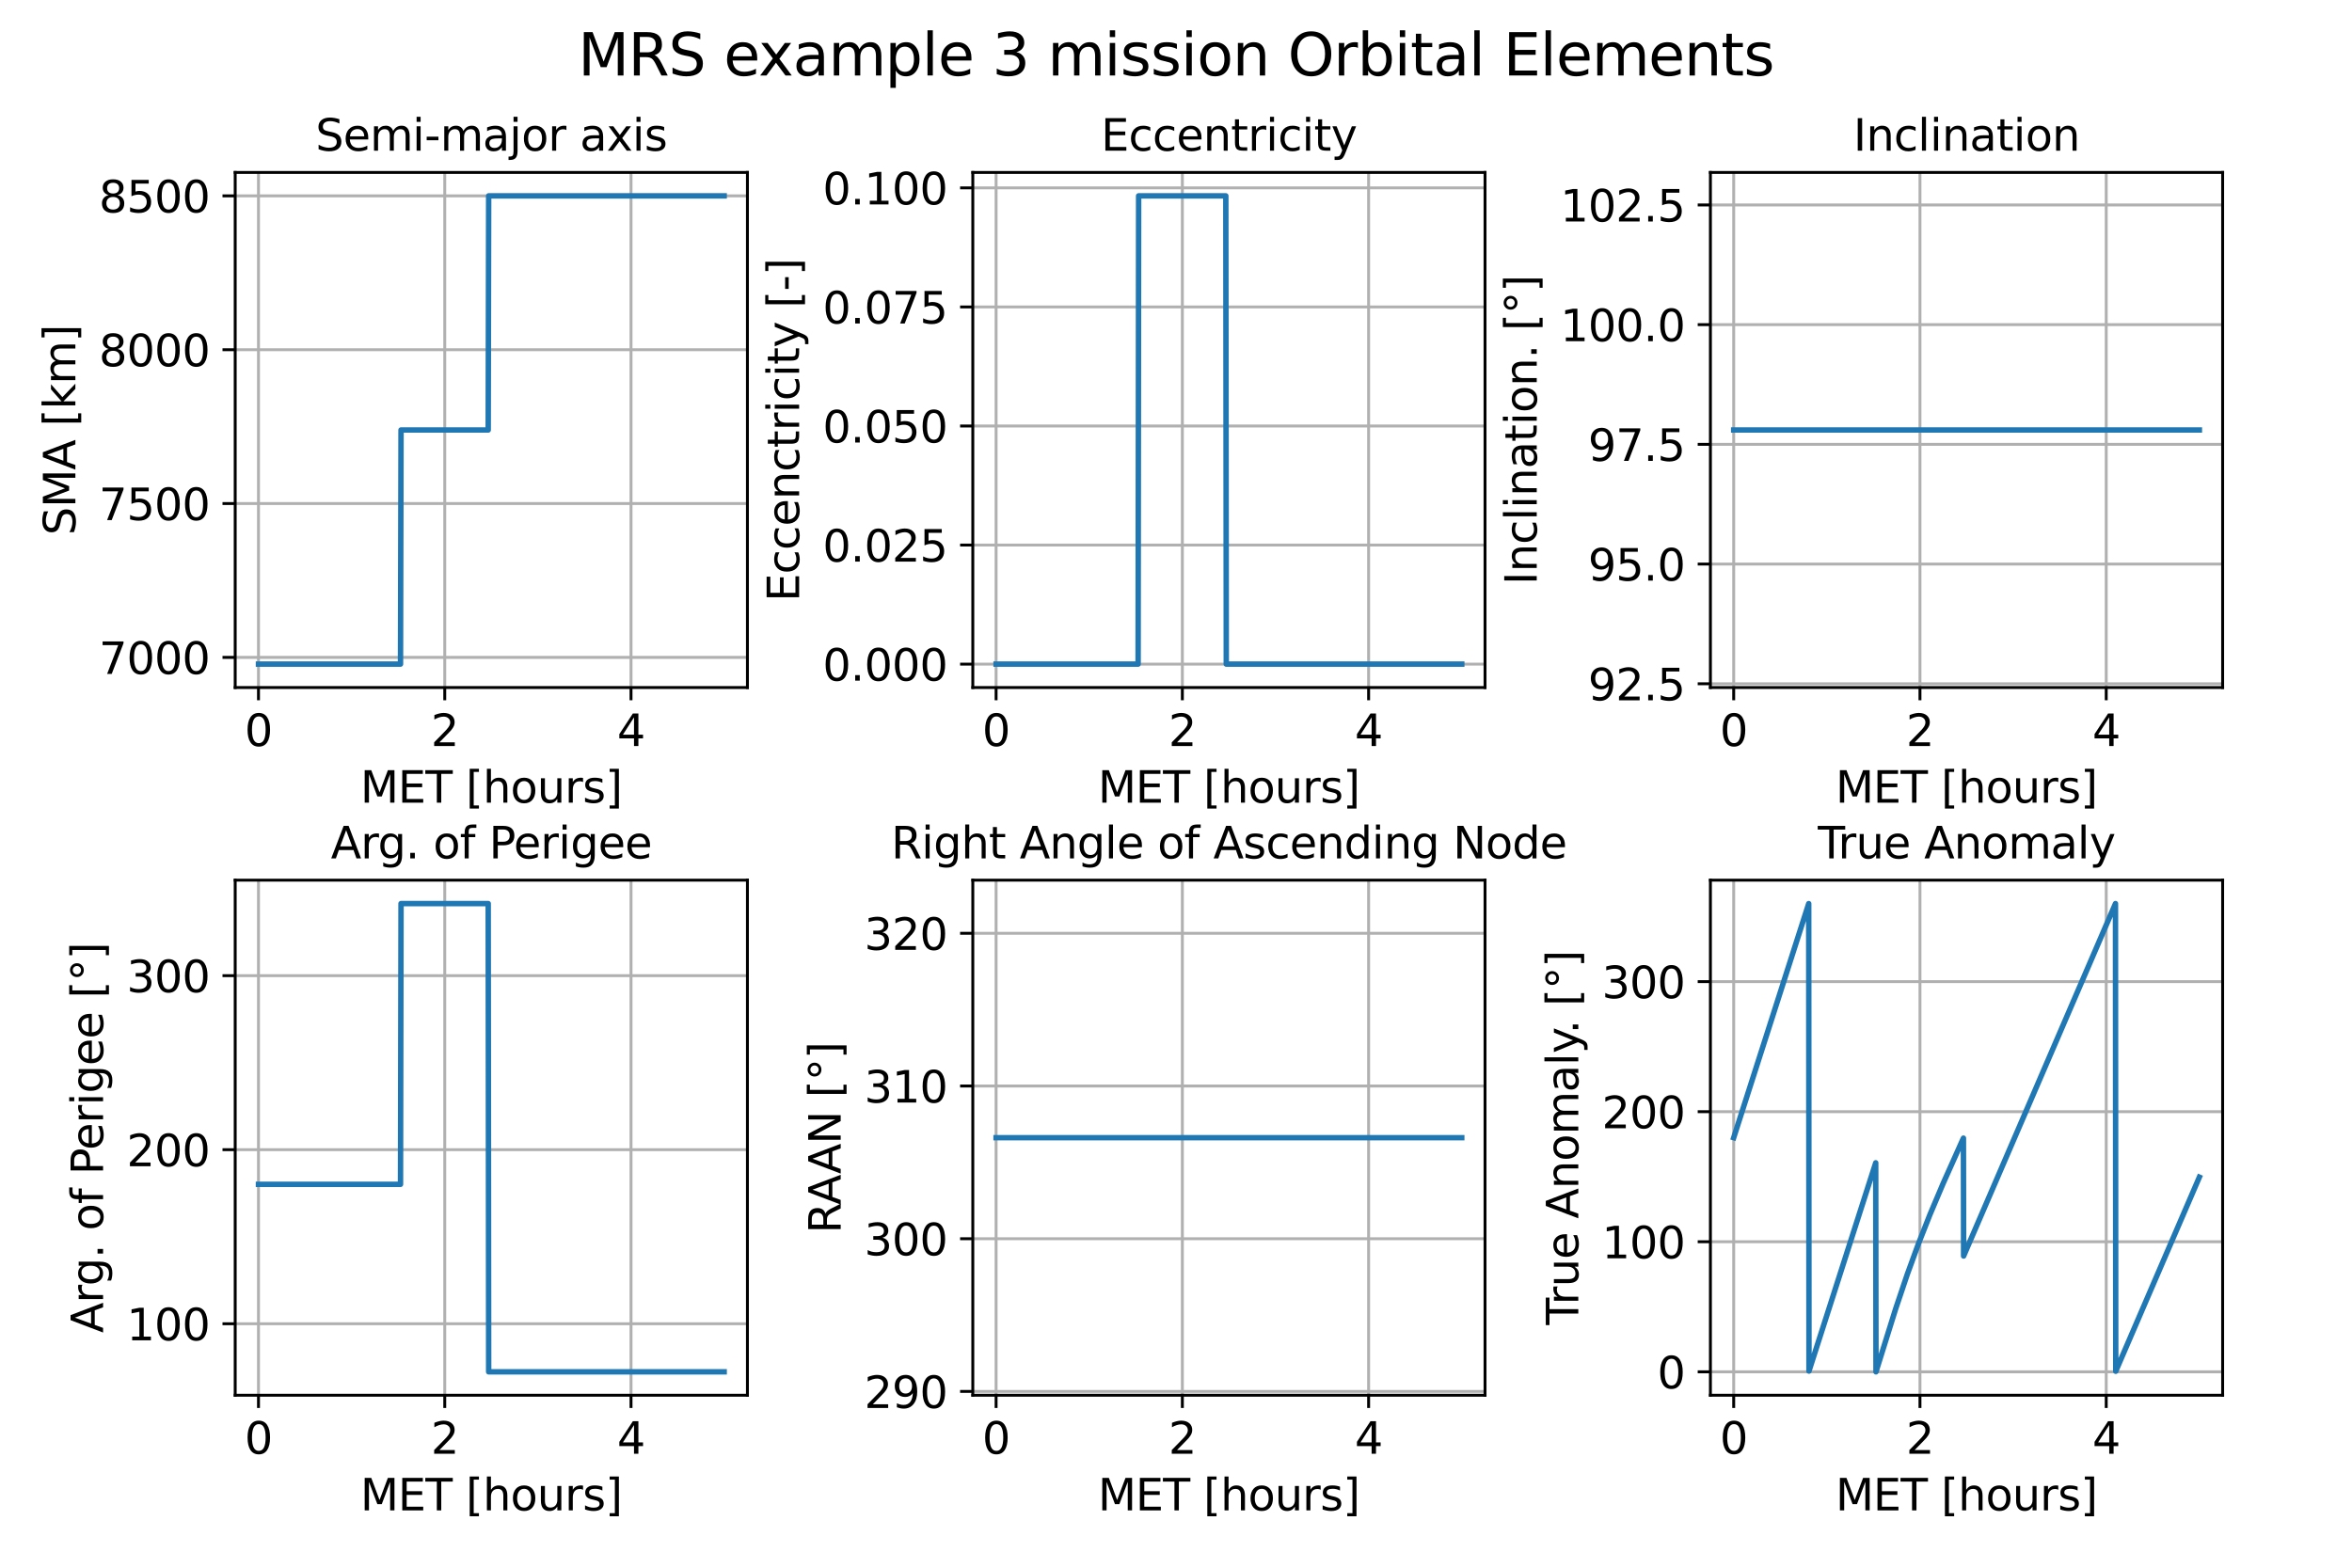 <?xml version="1.0" encoding="utf-8" standalone="no"?>
<!DOCTYPE svg PUBLIC "-//W3C//DTD SVG 1.1//EN"
  "http://www.w3.org/Graphics/SVG/1.1/DTD/svg11.dtd">
<svg xmlns:xlink="http://www.w3.org/1999/xlink" width="648pt" height="432pt" viewBox="0 0 648 432" xmlns="http://www.w3.org/2000/svg" version="1.1">
 <defs>
  <style type="text/css">*{stroke-linejoin: round; stroke-linecap: butt}</style>
 </defs>
 <g id="figure_1">
  <g id="patch_1">
   <path d="M 0 432 
L 648 432 
L 648 0 
L 0 0 
z
" style="fill: #ffffff"/>
  </g>
  <g id="axes_1">
   <g id="patch_2">
    <path d="M 64.8 189.458 
L 205.924 189.458 
L 205.924 47.52 
L 64.8 47.52 
z
" style="fill: #ffffff"/>
   </g>
   <g id="matplotlib.axis_1">
    <g id="xtick_1">
     <g id="line2d_1">
      <path d="M 71.215 189.458 
L 71.215 47.52 
" clip-path="url(#p56d0b1871c)" style="fill: none; stroke: #b0b0b0; stroke-width: 0.8; stroke-linecap: square"/>
     </g>
     <g id="line2d_2">
      <defs>
       <path id="mf47d1c6945" d="M 0 0 
L 0 3.5 
" style="stroke: #000000; stroke-width: 0.8"/>
      </defs>
      <g>
       <use xlink:href="#mf47d1c6945" x="71.215" y="189.458" style="stroke: #000000; stroke-width: 0.8"/>
      </g>
     </g>
     <g id="text_1">
      <!-- 0 -->
      <g transform="translate(67.397 205.576)scale(0.12 -0.12)">
       <defs>
        <path id="DejaVuSans-30" d="M 2034 4250 
Q 1547 4250 1301 3770 
Q 1056 3291 1056 2328 
Q 1056 1369 1301 889 
Q 1547 409 2034 409 
Q 2525 409 2770 889 
Q 3016 1369 3016 2328 
Q 3016 3291 2770 3770 
Q 2525 4250 2034 4250 
z
M 2034 4750 
Q 2819 4750 3233 4129 
Q 3647 3509 3647 2328 
Q 3647 1150 3233 529 
Q 2819 -91 2034 -91 
Q 1250 -91 836 529 
Q 422 1150 422 2328 
Q 422 3509 836 4129 
Q 1250 4750 2034 4750 
z
" transform="scale(0.016)"/>
       </defs>
       <use xlink:href="#DejaVuSans-30"/>
      </g>
     </g>
    </g>
    <g id="xtick_2">
     <g id="line2d_3">
      <path d="M 122.532 189.458 
L 122.532 47.52 
" clip-path="url(#p56d0b1871c)" style="fill: none; stroke: #b0b0b0; stroke-width: 0.8; stroke-linecap: square"/>
     </g>
     <g id="line2d_4">
      <g>
       <use xlink:href="#mf47d1c6945" x="122.532" y="189.458" style="stroke: #000000; stroke-width: 0.8"/>
      </g>
     </g>
     <g id="text_2">
      <!-- 2 -->
      <g transform="translate(118.715 205.576)scale(0.12 -0.12)">
       <defs>
        <path id="DejaVuSans-32" d="M 1228 531 
L 3431 531 
L 3431 0 
L 469 0 
L 469 531 
Q 828 903 1448 1529 
Q 2069 2156 2228 2338 
Q 2531 2678 2651 2914 
Q 2772 3150 2772 3378 
Q 2772 3750 2511 3984 
Q 2250 4219 1831 4219 
Q 1534 4219 1204 4116 
Q 875 4013 500 3803 
L 500 4441 
Q 881 4594 1212 4672 
Q 1544 4750 1819 4750 
Q 2544 4750 2975 4387 
Q 3406 4025 3406 3419 
Q 3406 3131 3298 2873 
Q 3191 2616 2906 2266 
Q 2828 2175 2409 1742 
Q 1991 1309 1228 531 
z
" transform="scale(0.016)"/>
       </defs>
       <use xlink:href="#DejaVuSans-32"/>
      </g>
     </g>
    </g>
    <g id="xtick_3">
     <g id="line2d_5">
      <path d="M 173.85 189.458 
L 173.85 47.52 
" clip-path="url(#p56d0b1871c)" style="fill: none; stroke: #b0b0b0; stroke-width: 0.8; stroke-linecap: square"/>
     </g>
     <g id="line2d_6">
      <g>
       <use xlink:href="#mf47d1c6945" x="173.85" y="189.458" style="stroke: #000000; stroke-width: 0.8"/>
      </g>
     </g>
     <g id="text_3">
      <!-- 4 -->
      <g transform="translate(170.033 205.576)scale(0.12 -0.12)">
       <defs>
        <path id="DejaVuSans-34" d="M 2419 4116 
L 825 1625 
L 2419 1625 
L 2419 4116 
z
M 2253 4666 
L 3047 4666 
L 3047 1625 
L 3713 1625 
L 3713 1100 
L 3047 1100 
L 3047 0 
L 2419 0 
L 2419 1100 
L 313 1100 
L 313 1709 
L 2253 4666 
z
" transform="scale(0.016)"/>
       </defs>
       <use xlink:href="#DejaVuSans-34"/>
      </g>
     </g>
    </g>
    <g id="text_4">
     <!-- MET [hours] -->
     <g transform="translate(99.272 221.19)scale(0.12 -0.12)">
      <defs>
       <path id="DejaVuSans-4d" d="M 628 4666 
L 1569 4666 
L 2759 1491 
L 3956 4666 
L 4897 4666 
L 4897 0 
L 4281 0 
L 4281 4097 
L 3078 897 
L 2444 897 
L 1241 4097 
L 1241 0 
L 628 0 
L 628 4666 
z
" transform="scale(0.016)"/>
       <path id="DejaVuSans-45" d="M 628 4666 
L 3578 4666 
L 3578 4134 
L 1259 4134 
L 1259 2753 
L 3481 2753 
L 3481 2222 
L 1259 2222 
L 1259 531 
L 3634 531 
L 3634 0 
L 628 0 
L 628 4666 
z
" transform="scale(0.016)"/>
       <path id="DejaVuSans-54" d="M -19 4666 
L 3928 4666 
L 3928 4134 
L 2272 4134 
L 2272 0 
L 1638 0 
L 1638 4134 
L -19 4134 
L -19 4666 
z
" transform="scale(0.016)"/>
       <path id="DejaVuSans-20" transform="scale(0.016)"/>
       <path id="DejaVuSans-5b" d="M 550 4863 
L 1875 4863 
L 1875 4416 
L 1125 4416 
L 1125 -397 
L 1875 -397 
L 1875 -844 
L 550 -844 
L 550 4863 
z
" transform="scale(0.016)"/>
       <path id="DejaVuSans-68" d="M 3513 2113 
L 3513 0 
L 2938 0 
L 2938 2094 
Q 2938 2591 2744 2837 
Q 2550 3084 2163 3084 
Q 1697 3084 1428 2787 
Q 1159 2491 1159 1978 
L 1159 0 
L 581 0 
L 581 4863 
L 1159 4863 
L 1159 2956 
Q 1366 3272 1645 3428 
Q 1925 3584 2291 3584 
Q 2894 3584 3203 3211 
Q 3513 2838 3513 2113 
z
" transform="scale(0.016)"/>
       <path id="DejaVuSans-6f" d="M 1959 3097 
Q 1497 3097 1228 2736 
Q 959 2375 959 1747 
Q 959 1119 1226 758 
Q 1494 397 1959 397 
Q 2419 397 2687 759 
Q 2956 1122 2956 1747 
Q 2956 2369 2687 2733 
Q 2419 3097 1959 3097 
z
M 1959 3584 
Q 2709 3584 3137 3096 
Q 3566 2609 3566 1747 
Q 3566 888 3137 398 
Q 2709 -91 1959 -91 
Q 1206 -91 779 398 
Q 353 888 353 1747 
Q 353 2609 779 3096 
Q 1206 3584 1959 3584 
z
" transform="scale(0.016)"/>
       <path id="DejaVuSans-75" d="M 544 1381 
L 544 3500 
L 1119 3500 
L 1119 1403 
Q 1119 906 1312 657 
Q 1506 409 1894 409 
Q 2359 409 2629 706 
Q 2900 1003 2900 1516 
L 2900 3500 
L 3475 3500 
L 3475 0 
L 2900 0 
L 2900 538 
Q 2691 219 2414 64 
Q 2138 -91 1772 -91 
Q 1169 -91 856 284 
Q 544 659 544 1381 
z
M 1991 3584 
L 1991 3584 
z
" transform="scale(0.016)"/>
       <path id="DejaVuSans-72" d="M 2631 2963 
Q 2534 3019 2420 3045 
Q 2306 3072 2169 3072 
Q 1681 3072 1420 2755 
Q 1159 2438 1159 1844 
L 1159 0 
L 581 0 
L 581 3500 
L 1159 3500 
L 1159 2956 
Q 1341 3275 1631 3429 
Q 1922 3584 2338 3584 
Q 2397 3584 2469 3576 
Q 2541 3569 2628 3553 
L 2631 2963 
z
" transform="scale(0.016)"/>
       <path id="DejaVuSans-73" d="M 2834 3397 
L 2834 2853 
Q 2591 2978 2328 3040 
Q 2066 3103 1784 3103 
Q 1356 3103 1142 2972 
Q 928 2841 928 2578 
Q 928 2378 1081 2264 
Q 1234 2150 1697 2047 
L 1894 2003 
Q 2506 1872 2764 1633 
Q 3022 1394 3022 966 
Q 3022 478 2636 193 
Q 2250 -91 1575 -91 
Q 1294 -91 989 -36 
Q 684 19 347 128 
L 347 722 
Q 666 556 975 473 
Q 1284 391 1588 391 
Q 1994 391 2212 530 
Q 2431 669 2431 922 
Q 2431 1156 2273 1281 
Q 2116 1406 1581 1522 
L 1381 1569 
Q 847 1681 609 1914 
Q 372 2147 372 2553 
Q 372 3047 722 3315 
Q 1072 3584 1716 3584 
Q 2034 3584 2315 3537 
Q 2597 3491 2834 3397 
z
" transform="scale(0.016)"/>
       <path id="DejaVuSans-5d" d="M 1947 4863 
L 1947 -844 
L 622 -844 
L 622 -397 
L 1369 -397 
L 1369 4416 
L 622 4416 
L 622 4863 
L 1947 4863 
z
" transform="scale(0.016)"/>
      </defs>
      <use xlink:href="#DejaVuSans-4d"/>
      <use xlink:href="#DejaVuSans-45" x="86.279"/>
      <use xlink:href="#DejaVuSans-54" x="149.463"/>
      <use xlink:href="#DejaVuSans-20" x="210.547"/>
      <use xlink:href="#DejaVuSans-5b" x="242.334"/>
      <use xlink:href="#DejaVuSans-68" x="281.348"/>
      <use xlink:href="#DejaVuSans-6f" x="344.727"/>
      <use xlink:href="#DejaVuSans-75" x="405.908"/>
      <use xlink:href="#DejaVuSans-72" x="469.287"/>
      <use xlink:href="#DejaVuSans-73" x="510.4"/>
      <use xlink:href="#DejaVuSans-5d" x="562.5"/>
     </g>
    </g>
   </g>
   <g id="matplotlib.axis_2">
    <g id="ytick_1">
     <g id="line2d_7">
      <path d="M 64.8 181.153 
L 205.924 181.153 
" clip-path="url(#p56d0b1871c)" style="fill: none; stroke: #b0b0b0; stroke-width: 0.8; stroke-linecap: square"/>
     </g>
     <g id="line2d_8">
      <defs>
       <path id="m4673926d87" d="M 0 0 
L -3.5 0 
" style="stroke: #000000; stroke-width: 0.8"/>
      </defs>
      <g>
       <use xlink:href="#m4673926d87" x="64.8" y="181.153" style="stroke: #000000; stroke-width: 0.8"/>
      </g>
     </g>
     <g id="text_5">
      <!-- 7000 -->
      <g transform="translate(27.26 185.712)scale(0.12 -0.12)">
       <defs>
        <path id="DejaVuSans-37" d="M 525 4666 
L 3525 4666 
L 3525 4397 
L 1831 0 
L 1172 0 
L 2766 4134 
L 525 4134 
L 525 4666 
z
" transform="scale(0.016)"/>
       </defs>
       <use xlink:href="#DejaVuSans-37"/>
       <use xlink:href="#DejaVuSans-30" x="63.623"/>
       <use xlink:href="#DejaVuSans-30" x="127.246"/>
       <use xlink:href="#DejaVuSans-30" x="190.869"/>
      </g>
     </g>
    </g>
    <g id="ytick_2">
     <g id="line2d_9">
      <path d="M 64.8 138.759 
L 205.924 138.759 
" clip-path="url(#p56d0b1871c)" style="fill: none; stroke: #b0b0b0; stroke-width: 0.8; stroke-linecap: square"/>
     </g>
     <g id="line2d_10">
      <g>
       <use xlink:href="#m4673926d87" x="64.8" y="138.759" style="stroke: #000000; stroke-width: 0.8"/>
      </g>
     </g>
     <g id="text_6">
      <!-- 7500 -->
      <g transform="translate(27.26 143.318)scale(0.12 -0.12)">
       <defs>
        <path id="DejaVuSans-35" d="M 691 4666 
L 3169 4666 
L 3169 4134 
L 1269 4134 
L 1269 2991 
Q 1406 3038 1543 3061 
Q 1681 3084 1819 3084 
Q 2600 3084 3056 2656 
Q 3513 2228 3513 1497 
Q 3513 744 3044 326 
Q 2575 -91 1722 -91 
Q 1428 -91 1123 -41 
Q 819 9 494 109 
L 494 744 
Q 775 591 1075 516 
Q 1375 441 1709 441 
Q 2250 441 2565 725 
Q 2881 1009 2881 1497 
Q 2881 1984 2565 2268 
Q 2250 2553 1709 2553 
Q 1456 2553 1204 2497 
Q 953 2441 691 2322 
L 691 4666 
z
" transform="scale(0.016)"/>
       </defs>
       <use xlink:href="#DejaVuSans-37"/>
       <use xlink:href="#DejaVuSans-35" x="63.623"/>
       <use xlink:href="#DejaVuSans-30" x="127.246"/>
       <use xlink:href="#DejaVuSans-30" x="190.869"/>
      </g>
     </g>
    </g>
    <g id="ytick_3">
     <g id="line2d_11">
      <path d="M 64.8 96.366 
L 205.924 96.366 
" clip-path="url(#p56d0b1871c)" style="fill: none; stroke: #b0b0b0; stroke-width: 0.8; stroke-linecap: square"/>
     </g>
     <g id="line2d_12">
      <g>
       <use xlink:href="#m4673926d87" x="64.8" y="96.366" style="stroke: #000000; stroke-width: 0.8"/>
      </g>
     </g>
     <g id="text_7">
      <!-- 8000 -->
      <g transform="translate(27.26 100.925)scale(0.12 -0.12)">
       <defs>
        <path id="DejaVuSans-38" d="M 2034 2216 
Q 1584 2216 1326 1975 
Q 1069 1734 1069 1313 
Q 1069 891 1326 650 
Q 1584 409 2034 409 
Q 2484 409 2743 651 
Q 3003 894 3003 1313 
Q 3003 1734 2745 1975 
Q 2488 2216 2034 2216 
z
M 1403 2484 
Q 997 2584 770 2862 
Q 544 3141 544 3541 
Q 544 4100 942 4425 
Q 1341 4750 2034 4750 
Q 2731 4750 3128 4425 
Q 3525 4100 3525 3541 
Q 3525 3141 3298 2862 
Q 3072 2584 2669 2484 
Q 3125 2378 3379 2068 
Q 3634 1759 3634 1313 
Q 3634 634 3220 271 
Q 2806 -91 2034 -91 
Q 1263 -91 848 271 
Q 434 634 434 1313 
Q 434 1759 690 2068 
Q 947 2378 1403 2484 
z
M 1172 3481 
Q 1172 3119 1398 2916 
Q 1625 2713 2034 2713 
Q 2441 2713 2670 2916 
Q 2900 3119 2900 3481 
Q 2900 3844 2670 4047 
Q 2441 4250 2034 4250 
Q 1625 4250 1398 4047 
Q 1172 3844 1172 3481 
z
" transform="scale(0.016)"/>
       </defs>
       <use xlink:href="#DejaVuSans-38"/>
       <use xlink:href="#DejaVuSans-30" x="63.623"/>
       <use xlink:href="#DejaVuSans-30" x="127.246"/>
       <use xlink:href="#DejaVuSans-30" x="190.869"/>
      </g>
     </g>
    </g>
    <g id="ytick_4">
     <g id="line2d_13">
      <path d="M 64.8 53.973 
L 205.924 53.973 
" clip-path="url(#p56d0b1871c)" style="fill: none; stroke: #b0b0b0; stroke-width: 0.8; stroke-linecap: square"/>
     </g>
     <g id="line2d_14">
      <g>
       <use xlink:href="#m4673926d87" x="64.8" y="53.973" style="stroke: #000000; stroke-width: 0.8"/>
      </g>
     </g>
     <g id="text_8">
      <!-- 8500 -->
      <g transform="translate(27.26 58.532)scale(0.12 -0.12)">
       <use xlink:href="#DejaVuSans-38"/>
       <use xlink:href="#DejaVuSans-35" x="63.623"/>
       <use xlink:href="#DejaVuSans-30" x="127.246"/>
       <use xlink:href="#DejaVuSans-30" x="190.869"/>
      </g>
     </g>
    </g>
    <g id="text_9">
     <!-- SMA [km] -->
     <g transform="translate(20.764 147.487)rotate(-90)scale(0.12 -0.12)">
      <defs>
       <path id="DejaVuSans-53" d="M 3425 4513 
L 3425 3897 
Q 3066 4069 2747 4153 
Q 2428 4238 2131 4238 
Q 1616 4238 1336 4038 
Q 1056 3838 1056 3469 
Q 1056 3159 1242 3001 
Q 1428 2844 1947 2747 
L 2328 2669 
Q 3034 2534 3370 2195 
Q 3706 1856 3706 1288 
Q 3706 609 3251 259 
Q 2797 -91 1919 -91 
Q 1588 -91 1214 -16 
Q 841 59 441 206 
L 441 856 
Q 825 641 1194 531 
Q 1563 422 1919 422 
Q 2459 422 2753 634 
Q 3047 847 3047 1241 
Q 3047 1584 2836 1778 
Q 2625 1972 2144 2069 
L 1759 2144 
Q 1053 2284 737 2584 
Q 422 2884 422 3419 
Q 422 4038 858 4394 
Q 1294 4750 2059 4750 
Q 2388 4750 2728 4690 
Q 3069 4631 3425 4513 
z
" transform="scale(0.016)"/>
       <path id="DejaVuSans-41" d="M 2188 4044 
L 1331 1722 
L 3047 1722 
L 2188 4044 
z
M 1831 4666 
L 2547 4666 
L 4325 0 
L 3669 0 
L 3244 1197 
L 1141 1197 
L 716 0 
L 50 0 
L 1831 4666 
z
" transform="scale(0.016)"/>
       <path id="DejaVuSans-6b" d="M 581 4863 
L 1159 4863 
L 1159 1991 
L 2875 3500 
L 3609 3500 
L 1753 1863 
L 3688 0 
L 2938 0 
L 1159 1709 
L 1159 0 
L 581 0 
L 581 4863 
z
" transform="scale(0.016)"/>
       <path id="DejaVuSans-6d" d="M 3328 2828 
Q 3544 3216 3844 3400 
Q 4144 3584 4550 3584 
Q 5097 3584 5394 3201 
Q 5691 2819 5691 2113 
L 5691 0 
L 5113 0 
L 5113 2094 
Q 5113 2597 4934 2840 
Q 4756 3084 4391 3084 
Q 3944 3084 3684 2787 
Q 3425 2491 3425 1978 
L 3425 0 
L 2847 0 
L 2847 2094 
Q 2847 2600 2669 2842 
Q 2491 3084 2119 3084 
Q 1678 3084 1418 2786 
Q 1159 2488 1159 1978 
L 1159 0 
L 581 0 
L 581 3500 
L 1159 3500 
L 1159 2956 
Q 1356 3278 1631 3431 
Q 1906 3584 2284 3584 
Q 2666 3584 2933 3390 
Q 3200 3197 3328 2828 
z
" transform="scale(0.016)"/>
      </defs>
      <use xlink:href="#DejaVuSans-53"/>
      <use xlink:href="#DejaVuSans-4d" x="63.477"/>
      <use xlink:href="#DejaVuSans-41" x="149.756"/>
      <use xlink:href="#DejaVuSans-20" x="218.164"/>
      <use xlink:href="#DejaVuSans-5b" x="249.951"/>
      <use xlink:href="#DejaVuSans-6b" x="288.965"/>
      <use xlink:href="#DejaVuSans-6d" x="346.875"/>
      <use xlink:href="#DejaVuSans-5d" x="444.287"/>
     </g>
    </g>
   </g>
   <g id="line2d_15">
    <path d="M 71.215 183.006 
L 110.344 183.006 
L 110.487 118.489 
L 134.507 118.489 
L 134.633 53.972 
L 199.509 53.972 
L 199.509 53.972 
" clip-path="url(#p56d0b1871c)" style="fill: none; stroke: #1f77b4; stroke-width: 1.5; stroke-linecap: square"/>
   </g>
   <g id="patch_3">
    <path d="M 64.8 189.458 
L 64.8 47.52 
" style="fill: none; stroke: #000000; stroke-width: 0.8; stroke-linejoin: miter; stroke-linecap: square"/>
   </g>
   <g id="patch_4">
    <path d="M 205.924 189.458 
L 205.924 47.52 
" style="fill: none; stroke: #000000; stroke-width: 0.8; stroke-linejoin: miter; stroke-linecap: square"/>
   </g>
   <g id="patch_5">
    <path d="M 64.8 189.458 
L 205.924 189.458 
" style="fill: none; stroke: #000000; stroke-width: 0.8; stroke-linejoin: miter; stroke-linecap: square"/>
   </g>
   <g id="patch_6">
    <path d="M 64.8 47.52 
L 205.924 47.52 
" style="fill: none; stroke: #000000; stroke-width: 0.8; stroke-linejoin: miter; stroke-linecap: square"/>
   </g>
   <g id="text_10">
    <!-- Semi-major axis -->
    <g transform="translate(86.932 41.52)scale(0.12 -0.12)">
     <defs>
      <path id="DejaVuSans-65" d="M 3597 1894 
L 3597 1613 
L 953 1613 
Q 991 1019 1311 708 
Q 1631 397 2203 397 
Q 2534 397 2845 478 
Q 3156 559 3463 722 
L 3463 178 
Q 3153 47 2828 -22 
Q 2503 -91 2169 -91 
Q 1331 -91 842 396 
Q 353 884 353 1716 
Q 353 2575 817 3079 
Q 1281 3584 2069 3584 
Q 2775 3584 3186 3129 
Q 3597 2675 3597 1894 
z
M 3022 2063 
Q 3016 2534 2758 2815 
Q 2500 3097 2075 3097 
Q 1594 3097 1305 2825 
Q 1016 2553 972 2059 
L 3022 2063 
z
" transform="scale(0.016)"/>
      <path id="DejaVuSans-69" d="M 603 3500 
L 1178 3500 
L 1178 0 
L 603 0 
L 603 3500 
z
M 603 4863 
L 1178 4863 
L 1178 4134 
L 603 4134 
L 603 4863 
z
" transform="scale(0.016)"/>
      <path id="DejaVuSans-2d" d="M 313 2009 
L 1997 2009 
L 1997 1497 
L 313 1497 
L 313 2009 
z
" transform="scale(0.016)"/>
      <path id="DejaVuSans-61" d="M 2194 1759 
Q 1497 1759 1228 1600 
Q 959 1441 959 1056 
Q 959 750 1161 570 
Q 1363 391 1709 391 
Q 2188 391 2477 730 
Q 2766 1069 2766 1631 
L 2766 1759 
L 2194 1759 
z
M 3341 1997 
L 3341 0 
L 2766 0 
L 2766 531 
Q 2569 213 2275 61 
Q 1981 -91 1556 -91 
Q 1019 -91 701 211 
Q 384 513 384 1019 
Q 384 1609 779 1909 
Q 1175 2209 1959 2209 
L 2766 2209 
L 2766 2266 
Q 2766 2663 2505 2880 
Q 2244 3097 1772 3097 
Q 1472 3097 1187 3025 
Q 903 2953 641 2809 
L 641 3341 
Q 956 3463 1253 3523 
Q 1550 3584 1831 3584 
Q 2591 3584 2966 3190 
Q 3341 2797 3341 1997 
z
" transform="scale(0.016)"/>
      <path id="DejaVuSans-6a" d="M 603 3500 
L 1178 3500 
L 1178 -63 
Q 1178 -731 923 -1031 
Q 669 -1331 103 -1331 
L -116 -1331 
L -116 -844 
L 38 -844 
Q 366 -844 484 -692 
Q 603 -541 603 -63 
L 603 3500 
z
M 603 4863 
L 1178 4863 
L 1178 4134 
L 603 4134 
L 603 4863 
z
" transform="scale(0.016)"/>
      <path id="DejaVuSans-78" d="M 3513 3500 
L 2247 1797 
L 3578 0 
L 2900 0 
L 1881 1375 
L 863 0 
L 184 0 
L 1544 1831 
L 300 3500 
L 978 3500 
L 1906 2253 
L 2834 3500 
L 3513 3500 
z
" transform="scale(0.016)"/>
     </defs>
     <use xlink:href="#DejaVuSans-53"/>
     <use xlink:href="#DejaVuSans-65" x="63.477"/>
     <use xlink:href="#DejaVuSans-6d" x="125"/>
     <use xlink:href="#DejaVuSans-69" x="222.412"/>
     <use xlink:href="#DejaVuSans-2d" x="250.195"/>
     <use xlink:href="#DejaVuSans-6d" x="286.279"/>
     <use xlink:href="#DejaVuSans-61" x="383.691"/>
     <use xlink:href="#DejaVuSans-6a" x="444.971"/>
     <use xlink:href="#DejaVuSans-6f" x="472.754"/>
     <use xlink:href="#DejaVuSans-72" x="533.936"/>
     <use xlink:href="#DejaVuSans-20" x="575.049"/>
     <use xlink:href="#DejaVuSans-61" x="606.836"/>
     <use xlink:href="#DejaVuSans-78" x="668.115"/>
     <use xlink:href="#DejaVuSans-69" x="727.295"/>
     <use xlink:href="#DejaVuSans-73" x="755.078"/>
    </g>
   </g>
  </g>
  <g id="axes_2">
   <g id="patch_7">
    <path d="M 268.018 189.458 
L 409.142 189.458 
L 409.142 47.52 
L 268.018 47.52 
z
" style="fill: #ffffff"/>
   </g>
   <g id="matplotlib.axis_3">
    <g id="xtick_4">
     <g id="line2d_16">
      <path d="M 274.433 189.458 
L 274.433 47.52 
" clip-path="url(#p17a57201e0)" style="fill: none; stroke: #b0b0b0; stroke-width: 0.8; stroke-linecap: square"/>
     </g>
     <g id="line2d_17">
      <g>
       <use xlink:href="#mf47d1c6945" x="274.433" y="189.458" style="stroke: #000000; stroke-width: 0.8"/>
      </g>
     </g>
     <g id="text_11">
      <!-- 0 -->
      <g transform="translate(270.615 205.576)scale(0.12 -0.12)">
       <use xlink:href="#DejaVuSans-30"/>
      </g>
     </g>
    </g>
    <g id="xtick_5">
     <g id="line2d_18">
      <path d="M 325.751 189.458 
L 325.751 47.52 
" clip-path="url(#p17a57201e0)" style="fill: none; stroke: #b0b0b0; stroke-width: 0.8; stroke-linecap: square"/>
     </g>
     <g id="line2d_19">
      <g>
       <use xlink:href="#mf47d1c6945" x="325.751" y="189.458" style="stroke: #000000; stroke-width: 0.8"/>
      </g>
     </g>
     <g id="text_12">
      <!-- 2 -->
      <g transform="translate(321.933 205.576)scale(0.12 -0.12)">
       <use xlink:href="#DejaVuSans-32"/>
      </g>
     </g>
    </g>
    <g id="xtick_6">
     <g id="line2d_20">
      <path d="M 377.068 189.458 
L 377.068 47.52 
" clip-path="url(#p17a57201e0)" style="fill: none; stroke: #b0b0b0; stroke-width: 0.8; stroke-linecap: square"/>
     </g>
     <g id="line2d_21">
      <g>
       <use xlink:href="#mf47d1c6945" x="377.068" y="189.458" style="stroke: #000000; stroke-width: 0.8"/>
      </g>
     </g>
     <g id="text_13">
      <!-- 4 -->
      <g transform="translate(373.251 205.576)scale(0.12 -0.12)">
       <use xlink:href="#DejaVuSans-34"/>
      </g>
     </g>
    </g>
    <g id="text_14">
     <!-- MET [hours] -->
     <g transform="translate(302.49 221.19)scale(0.12 -0.12)">
      <use xlink:href="#DejaVuSans-4d"/>
      <use xlink:href="#DejaVuSans-45" x="86.279"/>
      <use xlink:href="#DejaVuSans-54" x="149.463"/>
      <use xlink:href="#DejaVuSans-20" x="210.547"/>
      <use xlink:href="#DejaVuSans-5b" x="242.334"/>
      <use xlink:href="#DejaVuSans-68" x="281.348"/>
      <use xlink:href="#DejaVuSans-6f" x="344.727"/>
      <use xlink:href="#DejaVuSans-75" x="405.908"/>
      <use xlink:href="#DejaVuSans-72" x="469.287"/>
      <use xlink:href="#DejaVuSans-73" x="510.4"/>
      <use xlink:href="#DejaVuSans-5d" x="562.5"/>
     </g>
    </g>
   </g>
   <g id="matplotlib.axis_4">
    <g id="ytick_5">
     <g id="line2d_22">
      <path d="M 268.018 183.006 
L 409.142 183.006 
" clip-path="url(#p17a57201e0)" style="fill: none; stroke: #b0b0b0; stroke-width: 0.8; stroke-linecap: square"/>
     </g>
     <g id="line2d_23">
      <g>
       <use xlink:href="#m4673926d87" x="268.018" y="183.006" style="stroke: #000000; stroke-width: 0.8"/>
      </g>
     </g>
     <g id="text_15">
      <!-- 0.000 -->
      <g transform="translate(226.664 187.565)scale(0.12 -0.12)">
       <defs>
        <path id="DejaVuSans-2e" d="M 684 794 
L 1344 794 
L 1344 0 
L 684 0 
L 684 794 
z
" transform="scale(0.016)"/>
       </defs>
       <use xlink:href="#DejaVuSans-30"/>
       <use xlink:href="#DejaVuSans-2e" x="63.623"/>
       <use xlink:href="#DejaVuSans-30" x="95.41"/>
       <use xlink:href="#DejaVuSans-30" x="159.033"/>
       <use xlink:href="#DejaVuSans-30" x="222.656"/>
      </g>
     </g>
    </g>
    <g id="ytick_6">
     <g id="line2d_24">
      <path d="M 268.018 150.198 
L 409.142 150.198 
" clip-path="url(#p17a57201e0)" style="fill: none; stroke: #b0b0b0; stroke-width: 0.8; stroke-linecap: square"/>
     </g>
     <g id="line2d_25">
      <g>
       <use xlink:href="#m4673926d87" x="268.018" y="150.198" style="stroke: #000000; stroke-width: 0.8"/>
      </g>
     </g>
     <g id="text_16">
      <!-- 0.025 -->
      <g transform="translate(226.664 154.757)scale(0.12 -0.12)">
       <use xlink:href="#DejaVuSans-30"/>
       <use xlink:href="#DejaVuSans-2e" x="63.623"/>
       <use xlink:href="#DejaVuSans-30" x="95.41"/>
       <use xlink:href="#DejaVuSans-32" x="159.033"/>
       <use xlink:href="#DejaVuSans-35" x="222.656"/>
      </g>
     </g>
    </g>
    <g id="ytick_7">
     <g id="line2d_26">
      <path d="M 268.018 117.389 
L 409.142 117.389 
" clip-path="url(#p17a57201e0)" style="fill: none; stroke: #b0b0b0; stroke-width: 0.8; stroke-linecap: square"/>
     </g>
     <g id="line2d_27">
      <g>
       <use xlink:href="#m4673926d87" x="268.018" y="117.389" style="stroke: #000000; stroke-width: 0.8"/>
      </g>
     </g>
     <g id="text_17">
      <!-- 0.050 -->
      <g transform="translate(226.664 121.948)scale(0.12 -0.12)">
       <use xlink:href="#DejaVuSans-30"/>
       <use xlink:href="#DejaVuSans-2e" x="63.623"/>
       <use xlink:href="#DejaVuSans-30" x="95.41"/>
       <use xlink:href="#DejaVuSans-35" x="159.033"/>
       <use xlink:href="#DejaVuSans-30" x="222.656"/>
      </g>
     </g>
    </g>
    <g id="ytick_8">
     <g id="line2d_28">
      <path d="M 268.018 84.581 
L 409.142 84.581 
" clip-path="url(#p17a57201e0)" style="fill: none; stroke: #b0b0b0; stroke-width: 0.8; stroke-linecap: square"/>
     </g>
     <g id="line2d_29">
      <g>
       <use xlink:href="#m4673926d87" x="268.018" y="84.581" style="stroke: #000000; stroke-width: 0.8"/>
      </g>
     </g>
     <g id="text_18">
      <!-- 0.075 -->
      <g transform="translate(226.664 89.14)scale(0.12 -0.12)">
       <use xlink:href="#DejaVuSans-30"/>
       <use xlink:href="#DejaVuSans-2e" x="63.623"/>
       <use xlink:href="#DejaVuSans-30" x="95.41"/>
       <use xlink:href="#DejaVuSans-37" x="159.033"/>
       <use xlink:href="#DejaVuSans-35" x="222.656"/>
      </g>
     </g>
    </g>
    <g id="ytick_9">
     <g id="line2d_30">
      <path d="M 268.018 51.772 
L 409.142 51.772 
" clip-path="url(#p17a57201e0)" style="fill: none; stroke: #b0b0b0; stroke-width: 0.8; stroke-linecap: square"/>
     </g>
     <g id="line2d_31">
      <g>
       <use xlink:href="#m4673926d87" x="268.018" y="51.772" style="stroke: #000000; stroke-width: 0.8"/>
      </g>
     </g>
     <g id="text_19">
      <!-- 0.100 -->
      <g transform="translate(226.664 56.331)scale(0.12 -0.12)">
       <defs>
        <path id="DejaVuSans-31" d="M 794 531 
L 1825 531 
L 1825 4091 
L 703 3866 
L 703 4441 
L 1819 4666 
L 2450 4666 
L 2450 531 
L 3481 531 
L 3481 0 
L 794 0 
L 794 531 
z
" transform="scale(0.016)"/>
       </defs>
       <use xlink:href="#DejaVuSans-30"/>
       <use xlink:href="#DejaVuSans-2e" x="63.623"/>
       <use xlink:href="#DejaVuSans-31" x="95.41"/>
       <use xlink:href="#DejaVuSans-30" x="159.033"/>
       <use xlink:href="#DejaVuSans-30" x="222.656"/>
      </g>
     </g>
    </g>
    <g id="text_20">
     <!-- Eccenctricity [-] -->
     <g transform="translate(220.169 165.78)rotate(-90)scale(0.12 -0.12)">
      <defs>
       <path id="DejaVuSans-63" d="M 3122 3366 
L 3122 2828 
Q 2878 2963 2633 3030 
Q 2388 3097 2138 3097 
Q 1578 3097 1268 2742 
Q 959 2388 959 1747 
Q 959 1106 1268 751 
Q 1578 397 2138 397 
Q 2388 397 2633 464 
Q 2878 531 3122 666 
L 3122 134 
Q 2881 22 2623 -34 
Q 2366 -91 2075 -91 
Q 1284 -91 818 406 
Q 353 903 353 1747 
Q 353 2603 823 3093 
Q 1294 3584 2113 3584 
Q 2378 3584 2631 3529 
Q 2884 3475 3122 3366 
z
" transform="scale(0.016)"/>
       <path id="DejaVuSans-6e" d="M 3513 2113 
L 3513 0 
L 2938 0 
L 2938 2094 
Q 2938 2591 2744 2837 
Q 2550 3084 2163 3084 
Q 1697 3084 1428 2787 
Q 1159 2491 1159 1978 
L 1159 0 
L 581 0 
L 581 3500 
L 1159 3500 
L 1159 2956 
Q 1366 3272 1645 3428 
Q 1925 3584 2291 3584 
Q 2894 3584 3203 3211 
Q 3513 2838 3513 2113 
z
" transform="scale(0.016)"/>
       <path id="DejaVuSans-74" d="M 1172 4494 
L 1172 3500 
L 2356 3500 
L 2356 3053 
L 1172 3053 
L 1172 1153 
Q 1172 725 1289 603 
Q 1406 481 1766 481 
L 2356 481 
L 2356 0 
L 1766 0 
Q 1100 0 847 248 
Q 594 497 594 1153 
L 594 3053 
L 172 3053 
L 172 3500 
L 594 3500 
L 594 4494 
L 1172 4494 
z
" transform="scale(0.016)"/>
       <path id="DejaVuSans-79" d="M 2059 -325 
Q 1816 -950 1584 -1140 
Q 1353 -1331 966 -1331 
L 506 -1331 
L 506 -850 
L 844 -850 
Q 1081 -850 1212 -737 
Q 1344 -625 1503 -206 
L 1606 56 
L 191 3500 
L 800 3500 
L 1894 763 
L 2988 3500 
L 3597 3500 
L 2059 -325 
z
" transform="scale(0.016)"/>
      </defs>
      <use xlink:href="#DejaVuSans-45"/>
      <use xlink:href="#DejaVuSans-63" x="63.184"/>
      <use xlink:href="#DejaVuSans-63" x="118.164"/>
      <use xlink:href="#DejaVuSans-65" x="173.145"/>
      <use xlink:href="#DejaVuSans-6e" x="234.668"/>
      <use xlink:href="#DejaVuSans-63" x="298.047"/>
      <use xlink:href="#DejaVuSans-74" x="353.027"/>
      <use xlink:href="#DejaVuSans-72" x="392.236"/>
      <use xlink:href="#DejaVuSans-69" x="433.35"/>
      <use xlink:href="#DejaVuSans-63" x="461.133"/>
      <use xlink:href="#DejaVuSans-69" x="516.113"/>
      <use xlink:href="#DejaVuSans-74" x="543.896"/>
      <use xlink:href="#DejaVuSans-79" x="583.105"/>
      <use xlink:href="#DejaVuSans-20" x="642.285"/>
      <use xlink:href="#DejaVuSans-5b" x="674.072"/>
      <use xlink:href="#DejaVuSans-2d" x="713.086"/>
      <use xlink:href="#DejaVuSans-5d" x="749.17"/>
     </g>
    </g>
   </g>
   <g id="line2d_32">
    <path d="M 274.433 183.006 
L 313.563 183.006 
L 313.705 53.972 
L 337.725 53.972 
L 337.851 183.005 
L 402.727 183.005 
L 402.727 183.005 
" clip-path="url(#p17a57201e0)" style="fill: none; stroke: #1f77b4; stroke-width: 1.5; stroke-linecap: square"/>
   </g>
   <g id="patch_8">
    <path d="M 268.018 189.458 
L 268.018 47.52 
" style="fill: none; stroke: #000000; stroke-width: 0.8; stroke-linejoin: miter; stroke-linecap: square"/>
   </g>
   <g id="patch_9">
    <path d="M 409.142 189.458 
L 409.142 47.52 
" style="fill: none; stroke: #000000; stroke-width: 0.8; stroke-linejoin: miter; stroke-linecap: square"/>
   </g>
   <g id="patch_10">
    <path d="M 268.018 189.458 
L 409.142 189.458 
" style="fill: none; stroke: #000000; stroke-width: 0.8; stroke-linejoin: miter; stroke-linecap: square"/>
   </g>
   <g id="patch_11">
    <path d="M 268.018 47.52 
L 409.142 47.52 
" style="fill: none; stroke: #000000; stroke-width: 0.8; stroke-linejoin: miter; stroke-linecap: square"/>
   </g>
   <g id="text_21">
    <!-- Eccentricity -->
    <g transform="translate(303.341 41.52)scale(0.12 -0.12)">
     <use xlink:href="#DejaVuSans-45"/>
     <use xlink:href="#DejaVuSans-63" x="63.184"/>
     <use xlink:href="#DejaVuSans-63" x="118.164"/>
     <use xlink:href="#DejaVuSans-65" x="173.145"/>
     <use xlink:href="#DejaVuSans-6e" x="234.668"/>
     <use xlink:href="#DejaVuSans-74" x="298.047"/>
     <use xlink:href="#DejaVuSans-72" x="337.256"/>
     <use xlink:href="#DejaVuSans-69" x="378.369"/>
     <use xlink:href="#DejaVuSans-63" x="406.152"/>
     <use xlink:href="#DejaVuSans-69" x="461.133"/>
     <use xlink:href="#DejaVuSans-74" x="488.916"/>
     <use xlink:href="#DejaVuSans-79" x="528.125"/>
    </g>
   </g>
  </g>
  <g id="axes_3">
   <g id="patch_12">
    <path d="M 471.236 189.458 
L 612.36 189.458 
L 612.36 47.52 
L 471.236 47.52 
z
" style="fill: #ffffff"/>
   </g>
   <g id="matplotlib.axis_5">
    <g id="xtick_7">
     <g id="line2d_33">
      <path d="M 477.651 189.458 
L 477.651 47.52 
" clip-path="url(#pa72a39c261)" style="fill: none; stroke: #b0b0b0; stroke-width: 0.8; stroke-linecap: square"/>
     </g>
     <g id="line2d_34">
      <g>
       <use xlink:href="#mf47d1c6945" x="477.651" y="189.458" style="stroke: #000000; stroke-width: 0.8"/>
      </g>
     </g>
     <g id="text_22">
      <!-- 0 -->
      <g transform="translate(473.834 205.576)scale(0.12 -0.12)">
       <use xlink:href="#DejaVuSans-30"/>
      </g>
     </g>
    </g>
    <g id="xtick_8">
     <g id="line2d_35">
      <path d="M 528.969 189.458 
L 528.969 47.52 
" clip-path="url(#pa72a39c261)" style="fill: none; stroke: #b0b0b0; stroke-width: 0.8; stroke-linecap: square"/>
     </g>
     <g id="line2d_36">
      <g>
       <use xlink:href="#mf47d1c6945" x="528.969" y="189.458" style="stroke: #000000; stroke-width: 0.8"/>
      </g>
     </g>
     <g id="text_23">
      <!-- 2 -->
      <g transform="translate(525.151 205.576)scale(0.12 -0.12)">
       <use xlink:href="#DejaVuSans-32"/>
      </g>
     </g>
    </g>
    <g id="xtick_9">
     <g id="line2d_37">
      <path d="M 580.286 189.458 
L 580.286 47.52 
" clip-path="url(#pa72a39c261)" style="fill: none; stroke: #b0b0b0; stroke-width: 0.8; stroke-linecap: square"/>
     </g>
     <g id="line2d_38">
      <g>
       <use xlink:href="#mf47d1c6945" x="580.286" y="189.458" style="stroke: #000000; stroke-width: 0.8"/>
      </g>
     </g>
     <g id="text_24">
      <!-- 4 -->
      <g transform="translate(576.469 205.576)scale(0.12 -0.12)">
       <use xlink:href="#DejaVuSans-34"/>
      </g>
     </g>
    </g>
    <g id="text_25">
     <!-- MET [hours] -->
     <g transform="translate(505.708 221.19)scale(0.12 -0.12)">
      <use xlink:href="#DejaVuSans-4d"/>
      <use xlink:href="#DejaVuSans-45" x="86.279"/>
      <use xlink:href="#DejaVuSans-54" x="149.463"/>
      <use xlink:href="#DejaVuSans-20" x="210.547"/>
      <use xlink:href="#DejaVuSans-5b" x="242.334"/>
      <use xlink:href="#DejaVuSans-68" x="281.348"/>
      <use xlink:href="#DejaVuSans-6f" x="344.727"/>
      <use xlink:href="#DejaVuSans-75" x="405.908"/>
      <use xlink:href="#DejaVuSans-72" x="469.287"/>
      <use xlink:href="#DejaVuSans-73" x="510.4"/>
      <use xlink:href="#DejaVuSans-5d" x="562.5"/>
     </g>
    </g>
   </g>
   <g id="matplotlib.axis_6">
    <g id="ytick_10">
     <g id="line2d_39">
      <path d="M 471.236 188.415 
L 612.36 188.415 
" clip-path="url(#pa72a39c261)" style="fill: none; stroke: #b0b0b0; stroke-width: 0.8; stroke-linecap: square"/>
     </g>
     <g id="line2d_40">
      <g>
       <use xlink:href="#m4673926d87" x="471.236" y="188.415" style="stroke: #000000; stroke-width: 0.8"/>
      </g>
     </g>
     <g id="text_26">
      <!-- 92.5 -->
      <g transform="translate(437.518 192.974)scale(0.12 -0.12)">
       <defs>
        <path id="DejaVuSans-39" d="M 703 97 
L 703 672 
Q 941 559 1184 500 
Q 1428 441 1663 441 
Q 2288 441 2617 861 
Q 2947 1281 2994 2138 
Q 2813 1869 2534 1725 
Q 2256 1581 1919 1581 
Q 1219 1581 811 2004 
Q 403 2428 403 3163 
Q 403 3881 828 4315 
Q 1253 4750 1959 4750 
Q 2769 4750 3195 4129 
Q 3622 3509 3622 2328 
Q 3622 1225 3098 567 
Q 2575 -91 1691 -91 
Q 1453 -91 1209 -44 
Q 966 3 703 97 
z
M 1959 2075 
Q 2384 2075 2632 2365 
Q 2881 2656 2881 3163 
Q 2881 3666 2632 3958 
Q 2384 4250 1959 4250 
Q 1534 4250 1286 3958 
Q 1038 3666 1038 3163 
Q 1038 2656 1286 2365 
Q 1534 2075 1959 2075 
z
" transform="scale(0.016)"/>
       </defs>
       <use xlink:href="#DejaVuSans-39"/>
       <use xlink:href="#DejaVuSans-32" x="63.623"/>
       <use xlink:href="#DejaVuSans-2e" x="127.246"/>
       <use xlink:href="#DejaVuSans-35" x="159.033"/>
      </g>
     </g>
    </g>
    <g id="ytick_11">
     <g id="line2d_41">
      <path d="M 471.236 155.431 
L 612.36 155.431 
" clip-path="url(#pa72a39c261)" style="fill: none; stroke: #b0b0b0; stroke-width: 0.8; stroke-linecap: square"/>
     </g>
     <g id="line2d_42">
      <g>
       <use xlink:href="#m4673926d87" x="471.236" y="155.431" style="stroke: #000000; stroke-width: 0.8"/>
      </g>
     </g>
     <g id="text_27">
      <!-- 95.0 -->
      <g transform="translate(437.518 159.99)scale(0.12 -0.12)">
       <use xlink:href="#DejaVuSans-39"/>
       <use xlink:href="#DejaVuSans-35" x="63.623"/>
       <use xlink:href="#DejaVuSans-2e" x="127.246"/>
       <use xlink:href="#DejaVuSans-30" x="159.033"/>
      </g>
     </g>
    </g>
    <g id="ytick_12">
     <g id="line2d_43">
      <path d="M 471.236 122.447 
L 612.36 122.447 
" clip-path="url(#pa72a39c261)" style="fill: none; stroke: #b0b0b0; stroke-width: 0.8; stroke-linecap: square"/>
     </g>
     <g id="line2d_44">
      <g>
       <use xlink:href="#m4673926d87" x="471.236" y="122.447" style="stroke: #000000; stroke-width: 0.8"/>
      </g>
     </g>
     <g id="text_28">
      <!-- 97.5 -->
      <g transform="translate(437.518 127.006)scale(0.12 -0.12)">
       <use xlink:href="#DejaVuSans-39"/>
       <use xlink:href="#DejaVuSans-37" x="63.623"/>
       <use xlink:href="#DejaVuSans-2e" x="127.246"/>
       <use xlink:href="#DejaVuSans-35" x="159.033"/>
      </g>
     </g>
    </g>
    <g id="ytick_13">
     <g id="line2d_45">
      <path d="M 471.236 89.463 
L 612.36 89.463 
" clip-path="url(#pa72a39c261)" style="fill: none; stroke: #b0b0b0; stroke-width: 0.8; stroke-linecap: square"/>
     </g>
     <g id="line2d_46">
      <g>
       <use xlink:href="#m4673926d87" x="471.236" y="89.463" style="stroke: #000000; stroke-width: 0.8"/>
      </g>
     </g>
     <g id="text_29">
      <!-- 100.0 -->
      <g transform="translate(429.883 94.022)scale(0.12 -0.12)">
       <use xlink:href="#DejaVuSans-31"/>
       <use xlink:href="#DejaVuSans-30" x="63.623"/>
       <use xlink:href="#DejaVuSans-30" x="127.246"/>
       <use xlink:href="#DejaVuSans-2e" x="190.869"/>
       <use xlink:href="#DejaVuSans-30" x="222.656"/>
      </g>
     </g>
    </g>
    <g id="ytick_14">
     <g id="line2d_47">
      <path d="M 471.236 56.479 
L 612.36 56.479 
" clip-path="url(#pa72a39c261)" style="fill: none; stroke: #b0b0b0; stroke-width: 0.8; stroke-linecap: square"/>
     </g>
     <g id="line2d_48">
      <g>
       <use xlink:href="#m4673926d87" x="471.236" y="56.479" style="stroke: #000000; stroke-width: 0.8"/>
      </g>
     </g>
     <g id="text_30">
      <!-- 102.5 -->
      <g transform="translate(429.883 61.038)scale(0.12 -0.12)">
       <use xlink:href="#DejaVuSans-31"/>
       <use xlink:href="#DejaVuSans-30" x="63.623"/>
       <use xlink:href="#DejaVuSans-32" x="127.246"/>
       <use xlink:href="#DejaVuSans-2e" x="190.869"/>
       <use xlink:href="#DejaVuSans-35" x="222.656"/>
      </g>
     </g>
    </g>
    <g id="text_31">
     <!-- Inclination. [°] -->
     <g transform="translate(423.387 161.162)rotate(-90)scale(0.12 -0.12)">
      <defs>
       <path id="DejaVuSans-49" d="M 628 4666 
L 1259 4666 
L 1259 0 
L 628 0 
L 628 4666 
z
" transform="scale(0.016)"/>
       <path id="DejaVuSans-6c" d="M 603 4863 
L 1178 4863 
L 1178 0 
L 603 0 
L 603 4863 
z
" transform="scale(0.016)"/>
       <path id="DejaVuSans-b0" d="M 1600 4347 
Q 1350 4347 1178 4173 
Q 1006 4000 1006 3750 
Q 1006 3503 1178 3333 
Q 1350 3163 1600 3163 
Q 1850 3163 2022 3333 
Q 2194 3503 2194 3750 
Q 2194 3997 2020 4172 
Q 1847 4347 1600 4347 
z
M 1600 4750 
Q 1800 4750 1984 4673 
Q 2169 4597 2303 4453 
Q 2447 4313 2519 4134 
Q 2591 3956 2591 3750 
Q 2591 3338 2302 3052 
Q 2013 2766 1594 2766 
Q 1172 2766 890 3047 
Q 609 3328 609 3750 
Q 609 4169 896 4459 
Q 1184 4750 1600 4750 
z
" transform="scale(0.016)"/>
      </defs>
      <use xlink:href="#DejaVuSans-49"/>
      <use xlink:href="#DejaVuSans-6e" x="29.492"/>
      <use xlink:href="#DejaVuSans-63" x="92.871"/>
      <use xlink:href="#DejaVuSans-6c" x="147.852"/>
      <use xlink:href="#DejaVuSans-69" x="175.635"/>
      <use xlink:href="#DejaVuSans-6e" x="203.418"/>
      <use xlink:href="#DejaVuSans-61" x="266.797"/>
      <use xlink:href="#DejaVuSans-74" x="328.076"/>
      <use xlink:href="#DejaVuSans-69" x="367.285"/>
      <use xlink:href="#DejaVuSans-6f" x="395.068"/>
      <use xlink:href="#DejaVuSans-6e" x="456.25"/>
      <use xlink:href="#DejaVuSans-2e" x="519.629"/>
      <use xlink:href="#DejaVuSans-20" x="551.416"/>
      <use xlink:href="#DejaVuSans-5b" x="583.203"/>
      <use xlink:href="#DejaVuSans-b0" x="622.217"/>
      <use xlink:href="#DejaVuSans-5d" x="672.217"/>
     </g>
    </g>
   </g>
   <g id="line2d_49">
    <path d="M 477.651 118.489 
L 605.945 118.489 
L 605.945 118.489 
" clip-path="url(#pa72a39c261)" style="fill: none; stroke: #1f77b4; stroke-width: 1.5; stroke-linecap: square"/>
   </g>
   <g id="patch_13">
    <path d="M 471.236 189.458 
L 471.236 47.52 
" style="fill: none; stroke: #000000; stroke-width: 0.8; stroke-linejoin: miter; stroke-linecap: square"/>
   </g>
   <g id="patch_14">
    <path d="M 612.36 189.458 
L 612.36 47.52 
" style="fill: none; stroke: #000000; stroke-width: 0.8; stroke-linejoin: miter; stroke-linecap: square"/>
   </g>
   <g id="patch_15">
    <path d="M 471.236 189.458 
L 612.36 189.458 
" style="fill: none; stroke: #000000; stroke-width: 0.8; stroke-linejoin: miter; stroke-linecap: square"/>
   </g>
   <g id="patch_16">
    <path d="M 471.236 47.52 
L 612.36 47.52 
" style="fill: none; stroke: #000000; stroke-width: 0.8; stroke-linejoin: miter; stroke-linecap: square"/>
   </g>
   <g id="text_32">
    <!-- Inclination -->
    <g transform="translate(510.621 41.52)scale(0.12 -0.12)">
     <use xlink:href="#DejaVuSans-49"/>
     <use xlink:href="#DejaVuSans-6e" x="29.492"/>
     <use xlink:href="#DejaVuSans-63" x="92.871"/>
     <use xlink:href="#DejaVuSans-6c" x="147.852"/>
     <use xlink:href="#DejaVuSans-69" x="175.635"/>
     <use xlink:href="#DejaVuSans-6e" x="203.418"/>
     <use xlink:href="#DejaVuSans-61" x="266.797"/>
     <use xlink:href="#DejaVuSans-74" x="328.076"/>
     <use xlink:href="#DejaVuSans-69" x="367.285"/>
     <use xlink:href="#DejaVuSans-6f" x="395.068"/>
     <use xlink:href="#DejaVuSans-6e" x="456.25"/>
    </g>
   </g>
  </g>
  <g id="axes_4">
   <g id="patch_17">
    <path d="M 64.8 384.48 
L 205.924 384.48 
L 205.924 242.542 
L 64.8 242.542 
z
" style="fill: #ffffff"/>
   </g>
   <g id="matplotlib.axis_7">
    <g id="xtick_10">
     <g id="line2d_50">
      <path d="M 71.215 384.48 
L 71.215 242.542 
" clip-path="url(#p90861e713c)" style="fill: none; stroke: #b0b0b0; stroke-width: 0.8; stroke-linecap: square"/>
     </g>
     <g id="line2d_51">
      <g>
       <use xlink:href="#mf47d1c6945" x="71.215" y="384.48" style="stroke: #000000; stroke-width: 0.8"/>
      </g>
     </g>
     <g id="text_33">
      <!-- 0 -->
      <g transform="translate(67.397 400.598)scale(0.12 -0.12)">
       <use xlink:href="#DejaVuSans-30"/>
      </g>
     </g>
    </g>
    <g id="xtick_11">
     <g id="line2d_52">
      <path d="M 122.532 384.48 
L 122.532 242.542 
" clip-path="url(#p90861e713c)" style="fill: none; stroke: #b0b0b0; stroke-width: 0.8; stroke-linecap: square"/>
     </g>
     <g id="line2d_53">
      <g>
       <use xlink:href="#mf47d1c6945" x="122.532" y="384.48" style="stroke: #000000; stroke-width: 0.8"/>
      </g>
     </g>
     <g id="text_34">
      <!-- 2 -->
      <g transform="translate(118.715 400.598)scale(0.12 -0.12)">
       <use xlink:href="#DejaVuSans-32"/>
      </g>
     </g>
    </g>
    <g id="xtick_12">
     <g id="line2d_54">
      <path d="M 173.85 384.48 
L 173.85 242.542 
" clip-path="url(#p90861e713c)" style="fill: none; stroke: #b0b0b0; stroke-width: 0.8; stroke-linecap: square"/>
     </g>
     <g id="line2d_55">
      <g>
       <use xlink:href="#mf47d1c6945" x="173.85" y="384.48" style="stroke: #000000; stroke-width: 0.8"/>
      </g>
     </g>
     <g id="text_35">
      <!-- 4 -->
      <g transform="translate(170.033 400.598)scale(0.12 -0.12)">
       <use xlink:href="#DejaVuSans-34"/>
      </g>
     </g>
    </g>
    <g id="text_36">
     <!-- MET [hours] -->
     <g transform="translate(99.272 416.212)scale(0.12 -0.12)">
      <use xlink:href="#DejaVuSans-4d"/>
      <use xlink:href="#DejaVuSans-45" x="86.279"/>
      <use xlink:href="#DejaVuSans-54" x="149.463"/>
      <use xlink:href="#DejaVuSans-20" x="210.547"/>
      <use xlink:href="#DejaVuSans-5b" x="242.334"/>
      <use xlink:href="#DejaVuSans-68" x="281.348"/>
      <use xlink:href="#DejaVuSans-6f" x="344.727"/>
      <use xlink:href="#DejaVuSans-75" x="405.908"/>
      <use xlink:href="#DejaVuSans-72" x="469.287"/>
      <use xlink:href="#DejaVuSans-73" x="510.4"/>
      <use xlink:href="#DejaVuSans-5d" x="562.5"/>
     </g>
    </g>
   </g>
   <g id="matplotlib.axis_8">
    <g id="ytick_15">
     <g id="line2d_56">
      <path d="M 64.8 364.78 
L 205.924 364.78 
" clip-path="url(#p90861e713c)" style="fill: none; stroke: #b0b0b0; stroke-width: 0.8; stroke-linecap: square"/>
     </g>
     <g id="line2d_57">
      <g>
       <use xlink:href="#m4673926d87" x="64.8" y="364.78" style="stroke: #000000; stroke-width: 0.8"/>
      </g>
     </g>
     <g id="text_37">
      <!-- 100 -->
      <g transform="translate(34.895 369.339)scale(0.12 -0.12)">
       <use xlink:href="#DejaVuSans-31"/>
       <use xlink:href="#DejaVuSans-30" x="63.623"/>
       <use xlink:href="#DejaVuSans-30" x="127.246"/>
      </g>
     </g>
    </g>
    <g id="ytick_16">
     <g id="line2d_58">
      <path d="M 64.8 316.817 
L 205.924 316.817 
" clip-path="url(#p90861e713c)" style="fill: none; stroke: #b0b0b0; stroke-width: 0.8; stroke-linecap: square"/>
     </g>
     <g id="line2d_59">
      <g>
       <use xlink:href="#m4673926d87" x="64.8" y="316.817" style="stroke: #000000; stroke-width: 0.8"/>
      </g>
     </g>
     <g id="text_38">
      <!-- 200 -->
      <g transform="translate(34.895 321.376)scale(0.12 -0.12)">
       <use xlink:href="#DejaVuSans-32"/>
       <use xlink:href="#DejaVuSans-30" x="63.623"/>
       <use xlink:href="#DejaVuSans-30" x="127.246"/>
      </g>
     </g>
    </g>
    <g id="ytick_17">
     <g id="line2d_60">
      <path d="M 64.8 268.854 
L 205.924 268.854 
" clip-path="url(#p90861e713c)" style="fill: none; stroke: #b0b0b0; stroke-width: 0.8; stroke-linecap: square"/>
     </g>
     <g id="line2d_61">
      <g>
       <use xlink:href="#m4673926d87" x="64.8" y="268.854" style="stroke: #000000; stroke-width: 0.8"/>
      </g>
     </g>
     <g id="text_39">
      <!-- 300 -->
      <g transform="translate(34.895 273.413)scale(0.12 -0.12)">
       <defs>
        <path id="DejaVuSans-33" d="M 2597 2516 
Q 3050 2419 3304 2112 
Q 3559 1806 3559 1356 
Q 3559 666 3084 287 
Q 2609 -91 1734 -91 
Q 1441 -91 1130 -33 
Q 819 25 488 141 
L 488 750 
Q 750 597 1062 519 
Q 1375 441 1716 441 
Q 2309 441 2620 675 
Q 2931 909 2931 1356 
Q 2931 1769 2642 2001 
Q 2353 2234 1838 2234 
L 1294 2234 
L 1294 2753 
L 1863 2753 
Q 2328 2753 2575 2939 
Q 2822 3125 2822 3475 
Q 2822 3834 2567 4026 
Q 2313 4219 1838 4219 
Q 1578 4219 1281 4162 
Q 984 4106 628 3988 
L 628 4550 
Q 988 4650 1302 4700 
Q 1616 4750 1894 4750 
Q 2613 4750 3031 4423 
Q 3450 4097 3450 3541 
Q 3450 3153 3228 2886 
Q 3006 2619 2597 2516 
z
" transform="scale(0.016)"/>
       </defs>
       <use xlink:href="#DejaVuSans-33"/>
       <use xlink:href="#DejaVuSans-30" x="63.623"/>
       <use xlink:href="#DejaVuSans-30" x="127.246"/>
      </g>
     </g>
    </g>
    <g id="text_40">
     <!-- Arg. of Perigee [°] -->
     <g transform="translate(28.399 367.297)rotate(-90)scale(0.12 -0.12)">
      <defs>
       <path id="DejaVuSans-67" d="M 2906 1791 
Q 2906 2416 2648 2759 
Q 2391 3103 1925 3103 
Q 1463 3103 1205 2759 
Q 947 2416 947 1791 
Q 947 1169 1205 825 
Q 1463 481 1925 481 
Q 2391 481 2648 825 
Q 2906 1169 2906 1791 
z
M 3481 434 
Q 3481 -459 3084 -895 
Q 2688 -1331 1869 -1331 
Q 1566 -1331 1297 -1286 
Q 1028 -1241 775 -1147 
L 775 -588 
Q 1028 -725 1275 -790 
Q 1522 -856 1778 -856 
Q 2344 -856 2625 -561 
Q 2906 -266 2906 331 
L 2906 616 
Q 2728 306 2450 153 
Q 2172 0 1784 0 
Q 1141 0 747 490 
Q 353 981 353 1791 
Q 353 2603 747 3093 
Q 1141 3584 1784 3584 
Q 2172 3584 2450 3431 
Q 2728 3278 2906 2969 
L 2906 3500 
L 3481 3500 
L 3481 434 
z
" transform="scale(0.016)"/>
       <path id="DejaVuSans-66" d="M 2375 4863 
L 2375 4384 
L 1825 4384 
Q 1516 4384 1395 4259 
Q 1275 4134 1275 3809 
L 1275 3500 
L 2222 3500 
L 2222 3053 
L 1275 3053 
L 1275 0 
L 697 0 
L 697 3053 
L 147 3053 
L 147 3500 
L 697 3500 
L 697 3744 
Q 697 4328 969 4595 
Q 1241 4863 1831 4863 
L 2375 4863 
z
" transform="scale(0.016)"/>
       <path id="DejaVuSans-50" d="M 1259 4147 
L 1259 2394 
L 2053 2394 
Q 2494 2394 2734 2622 
Q 2975 2850 2975 3272 
Q 2975 3691 2734 3919 
Q 2494 4147 2053 4147 
L 1259 4147 
z
M 628 4666 
L 2053 4666 
Q 2838 4666 3239 4311 
Q 3641 3956 3641 3272 
Q 3641 2581 3239 2228 
Q 2838 1875 2053 1875 
L 1259 1875 
L 1259 0 
L 628 0 
L 628 4666 
z
" transform="scale(0.016)"/>
      </defs>
      <use xlink:href="#DejaVuSans-41"/>
      <use xlink:href="#DejaVuSans-72" x="68.408"/>
      <use xlink:href="#DejaVuSans-67" x="107.771"/>
      <use xlink:href="#DejaVuSans-2e" x="171.248"/>
      <use xlink:href="#DejaVuSans-20" x="203.035"/>
      <use xlink:href="#DejaVuSans-6f" x="234.822"/>
      <use xlink:href="#DejaVuSans-66" x="296.004"/>
      <use xlink:href="#DejaVuSans-20" x="331.209"/>
      <use xlink:href="#DejaVuSans-50" x="362.996"/>
      <use xlink:href="#DejaVuSans-65" x="419.674"/>
      <use xlink:href="#DejaVuSans-72" x="481.197"/>
      <use xlink:href="#DejaVuSans-69" x="522.311"/>
      <use xlink:href="#DejaVuSans-67" x="550.094"/>
      <use xlink:href="#DejaVuSans-65" x="613.57"/>
      <use xlink:href="#DejaVuSans-65" x="675.094"/>
      <use xlink:href="#DejaVuSans-20" x="736.617"/>
      <use xlink:href="#DejaVuSans-5b" x="768.404"/>
      <use xlink:href="#DejaVuSans-b0" x="807.418"/>
      <use xlink:href="#DejaVuSans-5d" x="857.418"/>
     </g>
    </g>
   </g>
   <g id="line2d_62">
    <path d="M 71.215 326.362 
L 110.344 326.362 
L 110.487 248.994 
L 134.507 248.994 
L 134.633 378.028 
L 199.509 378.028 
L 199.509 378.028 
" clip-path="url(#p90861e713c)" style="fill: none; stroke: #1f77b4; stroke-width: 1.5; stroke-linecap: square"/>
   </g>
   <g id="patch_18">
    <path d="M 64.8 384.48 
L 64.8 242.542 
" style="fill: none; stroke: #000000; stroke-width: 0.8; stroke-linejoin: miter; stroke-linecap: square"/>
   </g>
   <g id="patch_19">
    <path d="M 205.924 384.48 
L 205.924 242.542 
" style="fill: none; stroke: #000000; stroke-width: 0.8; stroke-linejoin: miter; stroke-linecap: square"/>
   </g>
   <g id="patch_20">
    <path d="M 64.8 384.48 
L 205.924 384.48 
" style="fill: none; stroke: #000000; stroke-width: 0.8; stroke-linejoin: miter; stroke-linecap: square"/>
   </g>
   <g id="patch_21">
    <path d="M 64.8 242.542 
L 205.924 242.542 
" style="fill: none; stroke: #000000; stroke-width: 0.8; stroke-linejoin: miter; stroke-linecap: square"/>
   </g>
   <g id="text_41">
    <!-- Arg. of Perigee -->
    <g transform="translate(91.164 236.542)scale(0.12 -0.12)">
     <use xlink:href="#DejaVuSans-41"/>
     <use xlink:href="#DejaVuSans-72" x="68.408"/>
     <use xlink:href="#DejaVuSans-67" x="107.771"/>
     <use xlink:href="#DejaVuSans-2e" x="171.248"/>
     <use xlink:href="#DejaVuSans-20" x="203.035"/>
     <use xlink:href="#DejaVuSans-6f" x="234.822"/>
     <use xlink:href="#DejaVuSans-66" x="296.004"/>
     <use xlink:href="#DejaVuSans-20" x="331.209"/>
     <use xlink:href="#DejaVuSans-50" x="362.996"/>
     <use xlink:href="#DejaVuSans-65" x="419.674"/>
     <use xlink:href="#DejaVuSans-72" x="481.197"/>
     <use xlink:href="#DejaVuSans-69" x="522.311"/>
     <use xlink:href="#DejaVuSans-67" x="550.094"/>
     <use xlink:href="#DejaVuSans-65" x="613.57"/>
     <use xlink:href="#DejaVuSans-65" x="675.094"/>
    </g>
   </g>
  </g>
  <g id="axes_5">
   <g id="patch_22">
    <path d="M 268.018 384.48 
L 409.142 384.48 
L 409.142 242.542 
L 268.018 242.542 
z
" style="fill: #ffffff"/>
   </g>
   <g id="matplotlib.axis_9">
    <g id="xtick_13">
     <g id="line2d_63">
      <path d="M 274.433 384.48 
L 274.433 242.542 
" clip-path="url(#p97e1d76429)" style="fill: none; stroke: #b0b0b0; stroke-width: 0.8; stroke-linecap: square"/>
     </g>
     <g id="line2d_64">
      <g>
       <use xlink:href="#mf47d1c6945" x="274.433" y="384.48" style="stroke: #000000; stroke-width: 0.8"/>
      </g>
     </g>
     <g id="text_42">
      <!-- 0 -->
      <g transform="translate(270.615 400.598)scale(0.12 -0.12)">
       <use xlink:href="#DejaVuSans-30"/>
      </g>
     </g>
    </g>
    <g id="xtick_14">
     <g id="line2d_65">
      <path d="M 325.751 384.48 
L 325.751 242.542 
" clip-path="url(#p97e1d76429)" style="fill: none; stroke: #b0b0b0; stroke-width: 0.8; stroke-linecap: square"/>
     </g>
     <g id="line2d_66">
      <g>
       <use xlink:href="#mf47d1c6945" x="325.751" y="384.48" style="stroke: #000000; stroke-width: 0.8"/>
      </g>
     </g>
     <g id="text_43">
      <!-- 2 -->
      <g transform="translate(321.933 400.598)scale(0.12 -0.12)">
       <use xlink:href="#DejaVuSans-32"/>
      </g>
     </g>
    </g>
    <g id="xtick_15">
     <g id="line2d_67">
      <path d="M 377.068 384.48 
L 377.068 242.542 
" clip-path="url(#p97e1d76429)" style="fill: none; stroke: #b0b0b0; stroke-width: 0.8; stroke-linecap: square"/>
     </g>
     <g id="line2d_68">
      <g>
       <use xlink:href="#mf47d1c6945" x="377.068" y="384.48" style="stroke: #000000; stroke-width: 0.8"/>
      </g>
     </g>
     <g id="text_44">
      <!-- 4 -->
      <g transform="translate(373.251 400.598)scale(0.12 -0.12)">
       <use xlink:href="#DejaVuSans-34"/>
      </g>
     </g>
    </g>
    <g id="text_45">
     <!-- MET [hours] -->
     <g transform="translate(302.49 416.212)scale(0.12 -0.12)">
      <use xlink:href="#DejaVuSans-4d"/>
      <use xlink:href="#DejaVuSans-45" x="86.279"/>
      <use xlink:href="#DejaVuSans-54" x="149.463"/>
      <use xlink:href="#DejaVuSans-20" x="210.547"/>
      <use xlink:href="#DejaVuSans-5b" x="242.334"/>
      <use xlink:href="#DejaVuSans-68" x="281.348"/>
      <use xlink:href="#DejaVuSans-6f" x="344.727"/>
      <use xlink:href="#DejaVuSans-75" x="405.908"/>
      <use xlink:href="#DejaVuSans-72" x="469.287"/>
      <use xlink:href="#DejaVuSans-73" x="510.4"/>
      <use xlink:href="#DejaVuSans-5d" x="562.5"/>
     </g>
    </g>
   </g>
   <g id="matplotlib.axis_10">
    <g id="ytick_18">
     <g id="line2d_69">
      <path d="M 268.018 383.432 
L 409.142 383.432 
" clip-path="url(#p97e1d76429)" style="fill: none; stroke: #b0b0b0; stroke-width: 0.8; stroke-linecap: square"/>
     </g>
     <g id="line2d_70">
      <g>
       <use xlink:href="#m4673926d87" x="268.018" y="383.432" style="stroke: #000000; stroke-width: 0.8"/>
      </g>
     </g>
     <g id="text_46">
      <!-- 290 -->
      <g transform="translate(238.113 387.991)scale(0.12 -0.12)">
       <use xlink:href="#DejaVuSans-32"/>
       <use xlink:href="#DejaVuSans-39" x="63.623"/>
       <use xlink:href="#DejaVuSans-30" x="127.246"/>
      </g>
     </g>
    </g>
    <g id="ytick_19">
     <g id="line2d_71">
      <path d="M 268.018 341.349 
L 409.142 341.349 
" clip-path="url(#p97e1d76429)" style="fill: none; stroke: #b0b0b0; stroke-width: 0.8; stroke-linecap: square"/>
     </g>
     <g id="line2d_72">
      <g>
       <use xlink:href="#m4673926d87" x="268.018" y="341.349" style="stroke: #000000; stroke-width: 0.8"/>
      </g>
     </g>
     <g id="text_47">
      <!-- 300 -->
      <g transform="translate(238.113 345.908)scale(0.12 -0.12)">
       <use xlink:href="#DejaVuSans-33"/>
       <use xlink:href="#DejaVuSans-30" x="63.623"/>
       <use xlink:href="#DejaVuSans-30" x="127.246"/>
      </g>
     </g>
    </g>
    <g id="ytick_20">
     <g id="line2d_73">
      <path d="M 268.018 299.265 
L 409.142 299.265 
" clip-path="url(#p97e1d76429)" style="fill: none; stroke: #b0b0b0; stroke-width: 0.8; stroke-linecap: square"/>
     </g>
     <g id="line2d_74">
      <g>
       <use xlink:href="#m4673926d87" x="268.018" y="299.265" style="stroke: #000000; stroke-width: 0.8"/>
      </g>
     </g>
     <g id="text_48">
      <!-- 310 -->
      <g transform="translate(238.113 303.824)scale(0.12 -0.12)">
       <use xlink:href="#DejaVuSans-33"/>
       <use xlink:href="#DejaVuSans-31" x="63.623"/>
       <use xlink:href="#DejaVuSans-30" x="127.246"/>
      </g>
     </g>
    </g>
    <g id="ytick_21">
     <g id="line2d_75">
      <path d="M 268.018 257.182 
L 409.142 257.182 
" clip-path="url(#p97e1d76429)" style="fill: none; stroke: #b0b0b0; stroke-width: 0.8; stroke-linecap: square"/>
     </g>
     <g id="line2d_76">
      <g>
       <use xlink:href="#m4673926d87" x="268.018" y="257.182" style="stroke: #000000; stroke-width: 0.8"/>
      </g>
     </g>
     <g id="text_49">
      <!-- 320 -->
      <g transform="translate(238.113 261.741)scale(0.12 -0.12)">
       <use xlink:href="#DejaVuSans-33"/>
       <use xlink:href="#DejaVuSans-32" x="63.623"/>
       <use xlink:href="#DejaVuSans-30" x="127.246"/>
      </g>
     </g>
    </g>
    <g id="text_50">
     <!-- RAAN [°] -->
     <g transform="translate(231.618 339.891)rotate(-90)scale(0.12 -0.12)">
      <defs>
       <path id="DejaVuSans-52" d="M 2841 2188 
Q 3044 2119 3236 1894 
Q 3428 1669 3622 1275 
L 4263 0 
L 3584 0 
L 2988 1197 
Q 2756 1666 2539 1819 
Q 2322 1972 1947 1972 
L 1259 1972 
L 1259 0 
L 628 0 
L 628 4666 
L 2053 4666 
Q 2853 4666 3247 4331 
Q 3641 3997 3641 3322 
Q 3641 2881 3436 2590 
Q 3231 2300 2841 2188 
z
M 1259 4147 
L 1259 2491 
L 2053 2491 
Q 2509 2491 2742 2702 
Q 2975 2913 2975 3322 
Q 2975 3731 2742 3939 
Q 2509 4147 2053 4147 
L 1259 4147 
z
" transform="scale(0.016)"/>
       <path id="DejaVuSans-4e" d="M 628 4666 
L 1478 4666 
L 3547 763 
L 3547 4666 
L 4159 4666 
L 4159 0 
L 3309 0 
L 1241 3903 
L 1241 0 
L 628 0 
L 628 4666 
z
" transform="scale(0.016)"/>
      </defs>
      <use xlink:href="#DejaVuSans-52"/>
      <use xlink:href="#DejaVuSans-41" x="65.482"/>
      <use xlink:href="#DejaVuSans-41" x="136.641"/>
      <use xlink:href="#DejaVuSans-4e" x="205.049"/>
      <use xlink:href="#DejaVuSans-20" x="279.854"/>
      <use xlink:href="#DejaVuSans-5b" x="311.641"/>
      <use xlink:href="#DejaVuSans-b0" x="350.654"/>
      <use xlink:href="#DejaVuSans-5d" x="400.654"/>
     </g>
    </g>
   </g>
   <g id="line2d_77">
    <path d="M 274.433 313.511 
L 402.727 313.511 
L 402.727 313.511 
" clip-path="url(#p97e1d76429)" style="fill: none; stroke: #1f77b4; stroke-width: 1.5; stroke-linecap: square"/>
   </g>
   <g id="patch_23">
    <path d="M 268.018 384.48 
L 268.018 242.542 
" style="fill: none; stroke: #000000; stroke-width: 0.8; stroke-linejoin: miter; stroke-linecap: square"/>
   </g>
   <g id="patch_24">
    <path d="M 409.142 384.48 
L 409.142 242.542 
" style="fill: none; stroke: #000000; stroke-width: 0.8; stroke-linejoin: miter; stroke-linecap: square"/>
   </g>
   <g id="patch_25">
    <path d="M 268.018 384.48 
L 409.142 384.48 
" style="fill: none; stroke: #000000; stroke-width: 0.8; stroke-linejoin: miter; stroke-linecap: square"/>
   </g>
   <g id="patch_26">
    <path d="M 268.018 242.542 
L 409.142 242.542 
" style="fill: none; stroke: #000000; stroke-width: 0.8; stroke-linejoin: miter; stroke-linecap: square"/>
   </g>
   <g id="text_51">
    <!-- Right Angle of Ascending Node -->
    <g transform="translate(245.523 236.542)scale(0.12 -0.12)">
     <defs>
      <path id="DejaVuSans-64" d="M 2906 2969 
L 2906 4863 
L 3481 4863 
L 3481 0 
L 2906 0 
L 2906 525 
Q 2725 213 2448 61 
Q 2172 -91 1784 -91 
Q 1150 -91 751 415 
Q 353 922 353 1747 
Q 353 2572 751 3078 
Q 1150 3584 1784 3584 
Q 2172 3584 2448 3432 
Q 2725 3281 2906 2969 
z
M 947 1747 
Q 947 1113 1208 752 
Q 1469 391 1925 391 
Q 2381 391 2643 752 
Q 2906 1113 2906 1747 
Q 2906 2381 2643 2742 
Q 2381 3103 1925 3103 
Q 1469 3103 1208 2742 
Q 947 2381 947 1747 
z
" transform="scale(0.016)"/>
     </defs>
     <use xlink:href="#DejaVuSans-52"/>
     <use xlink:href="#DejaVuSans-69" x="69.482"/>
     <use xlink:href="#DejaVuSans-67" x="97.266"/>
     <use xlink:href="#DejaVuSans-68" x="160.742"/>
     <use xlink:href="#DejaVuSans-74" x="224.121"/>
     <use xlink:href="#DejaVuSans-20" x="263.33"/>
     <use xlink:href="#DejaVuSans-41" x="295.117"/>
     <use xlink:href="#DejaVuSans-6e" x="363.525"/>
     <use xlink:href="#DejaVuSans-67" x="426.904"/>
     <use xlink:href="#DejaVuSans-6c" x="490.381"/>
     <use xlink:href="#DejaVuSans-65" x="518.164"/>
     <use xlink:href="#DejaVuSans-20" x="579.688"/>
     <use xlink:href="#DejaVuSans-6f" x="611.475"/>
     <use xlink:href="#DejaVuSans-66" x="672.656"/>
     <use xlink:href="#DejaVuSans-20" x="707.861"/>
     <use xlink:href="#DejaVuSans-41" x="739.648"/>
     <use xlink:href="#DejaVuSans-73" x="808.057"/>
     <use xlink:href="#DejaVuSans-63" x="860.156"/>
     <use xlink:href="#DejaVuSans-65" x="915.137"/>
     <use xlink:href="#DejaVuSans-6e" x="976.66"/>
     <use xlink:href="#DejaVuSans-64" x="1040.039"/>
     <use xlink:href="#DejaVuSans-69" x="1103.516"/>
     <use xlink:href="#DejaVuSans-6e" x="1131.299"/>
     <use xlink:href="#DejaVuSans-67" x="1194.678"/>
     <use xlink:href="#DejaVuSans-20" x="1258.154"/>
     <use xlink:href="#DejaVuSans-4e" x="1289.941"/>
     <use xlink:href="#DejaVuSans-6f" x="1364.746"/>
     <use xlink:href="#DejaVuSans-64" x="1425.928"/>
     <use xlink:href="#DejaVuSans-65" x="1489.404"/>
    </g>
   </g>
  </g>
  <g id="axes_6">
   <g id="patch_27">
    <path d="M 471.236 384.48 
L 612.36 384.48 
L 612.36 242.542 
L 471.236 242.542 
z
" style="fill: #ffffff"/>
   </g>
   <g id="matplotlib.axis_11">
    <g id="xtick_16">
     <g id="line2d_78">
      <path d="M 477.651 384.48 
L 477.651 242.542 
" clip-path="url(#p1fec1229e0)" style="fill: none; stroke: #b0b0b0; stroke-width: 0.8; stroke-linecap: square"/>
     </g>
     <g id="line2d_79">
      <g>
       <use xlink:href="#mf47d1c6945" x="477.651" y="384.48" style="stroke: #000000; stroke-width: 0.8"/>
      </g>
     </g>
     <g id="text_52">
      <!-- 0 -->
      <g transform="translate(473.834 400.598)scale(0.12 -0.12)">
       <use xlink:href="#DejaVuSans-30"/>
      </g>
     </g>
    </g>
    <g id="xtick_17">
     <g id="line2d_80">
      <path d="M 528.969 384.48 
L 528.969 242.542 
" clip-path="url(#p1fec1229e0)" style="fill: none; stroke: #b0b0b0; stroke-width: 0.8; stroke-linecap: square"/>
     </g>
     <g id="line2d_81">
      <g>
       <use xlink:href="#mf47d1c6945" x="528.969" y="384.48" style="stroke: #000000; stroke-width: 0.8"/>
      </g>
     </g>
     <g id="text_53">
      <!-- 2 -->
      <g transform="translate(525.151 400.598)scale(0.12 -0.12)">
       <use xlink:href="#DejaVuSans-32"/>
      </g>
     </g>
    </g>
    <g id="xtick_18">
     <g id="line2d_82">
      <path d="M 580.286 384.48 
L 580.286 242.542 
" clip-path="url(#p1fec1229e0)" style="fill: none; stroke: #b0b0b0; stroke-width: 0.8; stroke-linecap: square"/>
     </g>
     <g id="line2d_83">
      <g>
       <use xlink:href="#mf47d1c6945" x="580.286" y="384.48" style="stroke: #000000; stroke-width: 0.8"/>
      </g>
     </g>
     <g id="text_54">
      <!-- 4 -->
      <g transform="translate(576.469 400.598)scale(0.12 -0.12)">
       <use xlink:href="#DejaVuSans-34"/>
      </g>
     </g>
    </g>
    <g id="text_55">
     <!-- MET [hours] -->
     <g transform="translate(505.708 416.212)scale(0.12 -0.12)">
      <use xlink:href="#DejaVuSans-4d"/>
      <use xlink:href="#DejaVuSans-45" x="86.279"/>
      <use xlink:href="#DejaVuSans-54" x="149.463"/>
      <use xlink:href="#DejaVuSans-20" x="210.547"/>
      <use xlink:href="#DejaVuSans-5b" x="242.334"/>
      <use xlink:href="#DejaVuSans-68" x="281.348"/>
      <use xlink:href="#DejaVuSans-6f" x="344.727"/>
      <use xlink:href="#DejaVuSans-75" x="405.908"/>
      <use xlink:href="#DejaVuSans-72" x="469.287"/>
      <use xlink:href="#DejaVuSans-73" x="510.4"/>
      <use xlink:href="#DejaVuSans-5d" x="562.5"/>
     </g>
    </g>
   </g>
   <g id="matplotlib.axis_12">
    <g id="ytick_22">
     <g id="line2d_84">
      <path d="M 471.236 378.028 
L 612.36 378.028 
" clip-path="url(#p1fec1229e0)" style="fill: none; stroke: #b0b0b0; stroke-width: 0.8; stroke-linecap: square"/>
     </g>
     <g id="line2d_85">
      <g>
       <use xlink:href="#m4673926d87" x="471.236" y="378.028" style="stroke: #000000; stroke-width: 0.8"/>
      </g>
     </g>
     <g id="text_56">
      <!-- 0 -->
      <g transform="translate(456.601 382.587)scale(0.12 -0.12)">
       <use xlink:href="#DejaVuSans-30"/>
      </g>
     </g>
    </g>
    <g id="ytick_23">
     <g id="line2d_86">
      <path d="M 471.236 342.184 
L 612.36 342.184 
" clip-path="url(#p1fec1229e0)" style="fill: none; stroke: #b0b0b0; stroke-width: 0.8; stroke-linecap: square"/>
     </g>
     <g id="line2d_87">
      <g>
       <use xlink:href="#m4673926d87" x="471.236" y="342.184" style="stroke: #000000; stroke-width: 0.8"/>
      </g>
     </g>
     <g id="text_57">
      <!-- 100 -->
      <g transform="translate(441.331 346.743)scale(0.12 -0.12)">
       <use xlink:href="#DejaVuSans-31"/>
       <use xlink:href="#DejaVuSans-30" x="63.623"/>
       <use xlink:href="#DejaVuSans-30" x="127.246"/>
      </g>
     </g>
    </g>
    <g id="ytick_24">
     <g id="line2d_88">
      <path d="M 471.236 306.339 
L 612.36 306.339 
" clip-path="url(#p1fec1229e0)" style="fill: none; stroke: #b0b0b0; stroke-width: 0.8; stroke-linecap: square"/>
     </g>
     <g id="line2d_89">
      <g>
       <use xlink:href="#m4673926d87" x="471.236" y="306.339" style="stroke: #000000; stroke-width: 0.8"/>
      </g>
     </g>
     <g id="text_58">
      <!-- 200 -->
      <g transform="translate(441.331 310.899)scale(0.12 -0.12)">
       <use xlink:href="#DejaVuSans-32"/>
       <use xlink:href="#DejaVuSans-30" x="63.623"/>
       <use xlink:href="#DejaVuSans-30" x="127.246"/>
      </g>
     </g>
    </g>
    <g id="ytick_25">
     <g id="line2d_90">
      <path d="M 471.236 270.495 
L 612.36 270.495 
" clip-path="url(#p1fec1229e0)" style="fill: none; stroke: #b0b0b0; stroke-width: 0.8; stroke-linecap: square"/>
     </g>
     <g id="line2d_91">
      <g>
       <use xlink:href="#m4673926d87" x="471.236" y="270.495" style="stroke: #000000; stroke-width: 0.8"/>
      </g>
     </g>
     <g id="text_59">
      <!-- 300 -->
      <g transform="translate(441.331 275.054)scale(0.12 -0.12)">
       <use xlink:href="#DejaVuSans-33"/>
       <use xlink:href="#DejaVuSans-30" x="63.623"/>
       <use xlink:href="#DejaVuSans-30" x="127.246"/>
      </g>
     </g>
    </g>
    <g id="text_60">
     <!-- True Anomaly. [°] -->
     <g transform="translate(434.836 365.117)rotate(-90)scale(0.12 -0.12)">
      <use xlink:href="#DejaVuSans-54"/>
      <use xlink:href="#DejaVuSans-72" x="46.334"/>
      <use xlink:href="#DejaVuSans-75" x="87.447"/>
      <use xlink:href="#DejaVuSans-65" x="150.826"/>
      <use xlink:href="#DejaVuSans-20" x="212.35"/>
      <use xlink:href="#DejaVuSans-41" x="244.137"/>
      <use xlink:href="#DejaVuSans-6e" x="312.545"/>
      <use xlink:href="#DejaVuSans-6f" x="375.924"/>
      <use xlink:href="#DejaVuSans-6d" x="437.105"/>
      <use xlink:href="#DejaVuSans-61" x="534.518"/>
      <use xlink:href="#DejaVuSans-6c" x="595.797"/>
      <use xlink:href="#DejaVuSans-79" x="623.58"/>
      <use xlink:href="#DejaVuSans-2e" x="668.51"/>
      <use xlink:href="#DejaVuSans-20" x="700.297"/>
      <use xlink:href="#DejaVuSans-5b" x="732.084"/>
      <use xlink:href="#DejaVuSans-b0" x="771.098"/>
      <use xlink:href="#DejaVuSans-5d" x="821.098"/>
     </g>
    </g>
   </g>
   <g id="line2d_92">
    <path d="M 477.651 313.508 
L 498.321 249.002 
L 498.392 377.82 
L 498.463 377.597 
L 516.781 320.431 
L 516.852 378.028 
L 516.923 377.795 
L 522.269 360.678 
L 525.476 351.163 
L 528.541 342.762 
L 531.748 334.633 
L 535.383 326.049 
L 540.444 314.73 
L 540.943 313.63 
L 540.998 346.117 
L 541.069 345.952 
L 582.836 248.994 
L 582.908 377.869 
L 582.979 377.703 
L 605.945 324.389 
L 605.945 324.389 
" clip-path="url(#p1fec1229e0)" style="fill: none; stroke: #1f77b4; stroke-width: 1.5; stroke-linecap: square"/>
   </g>
   <g id="patch_28">
    <path d="M 471.236 384.48 
L 471.236 242.542 
" style="fill: none; stroke: #000000; stroke-width: 0.8; stroke-linejoin: miter; stroke-linecap: square"/>
   </g>
   <g id="patch_29">
    <path d="M 612.36 384.48 
L 612.36 242.542 
" style="fill: none; stroke: #000000; stroke-width: 0.8; stroke-linejoin: miter; stroke-linecap: square"/>
   </g>
   <g id="patch_30">
    <path d="M 471.236 384.48 
L 612.36 384.48 
" style="fill: none; stroke: #000000; stroke-width: 0.8; stroke-linejoin: miter; stroke-linecap: square"/>
   </g>
   <g id="patch_31">
    <path d="M 471.236 242.542 
L 612.36 242.542 
" style="fill: none; stroke: #000000; stroke-width: 0.8; stroke-linejoin: miter; stroke-linecap: square"/>
   </g>
   <g id="text_61">
    <!-- True Anomaly -->
    <g transform="translate(500.833 236.542)scale(0.12 -0.12)">
     <use xlink:href="#DejaVuSans-54"/>
     <use xlink:href="#DejaVuSans-72" x="46.334"/>
     <use xlink:href="#DejaVuSans-75" x="87.447"/>
     <use xlink:href="#DejaVuSans-65" x="150.826"/>
     <use xlink:href="#DejaVuSans-20" x="212.35"/>
     <use xlink:href="#DejaVuSans-41" x="244.137"/>
     <use xlink:href="#DejaVuSans-6e" x="312.545"/>
     <use xlink:href="#DejaVuSans-6f" x="375.924"/>
     <use xlink:href="#DejaVuSans-6d" x="437.105"/>
     <use xlink:href="#DejaVuSans-61" x="534.518"/>
     <use xlink:href="#DejaVuSans-6c" x="595.797"/>
     <use xlink:href="#DejaVuSans-79" x="623.58"/>
    </g>
   </g>
  </g>
  <g id="text_62">
   <!-- MRS example 3 mission Orbital Elements -->
   <g transform="translate(159.246 20.797)scale(0.16 -0.16)">
    <defs>
     <path id="DejaVuSans-70" d="M 1159 525 
L 1159 -1331 
L 581 -1331 
L 581 3500 
L 1159 3500 
L 1159 2969 
Q 1341 3281 1617 3432 
Q 1894 3584 2278 3584 
Q 2916 3584 3314 3078 
Q 3713 2572 3713 1747 
Q 3713 922 3314 415 
Q 2916 -91 2278 -91 
Q 1894 -91 1617 61 
Q 1341 213 1159 525 
z
M 3116 1747 
Q 3116 2381 2855 2742 
Q 2594 3103 2138 3103 
Q 1681 3103 1420 2742 
Q 1159 2381 1159 1747 
Q 1159 1113 1420 752 
Q 1681 391 2138 391 
Q 2594 391 2855 752 
Q 3116 1113 3116 1747 
z
" transform="scale(0.016)"/>
     <path id="DejaVuSans-4f" d="M 2522 4238 
Q 1834 4238 1429 3725 
Q 1025 3213 1025 2328 
Q 1025 1447 1429 934 
Q 1834 422 2522 422 
Q 3209 422 3611 934 
Q 4013 1447 4013 2328 
Q 4013 3213 3611 3725 
Q 3209 4238 2522 4238 
z
M 2522 4750 
Q 3503 4750 4090 4092 
Q 4678 3434 4678 2328 
Q 4678 1225 4090 567 
Q 3503 -91 2522 -91 
Q 1538 -91 948 565 
Q 359 1222 359 2328 
Q 359 3434 948 4092 
Q 1538 4750 2522 4750 
z
" transform="scale(0.016)"/>
     <path id="DejaVuSans-62" d="M 3116 1747 
Q 3116 2381 2855 2742 
Q 2594 3103 2138 3103 
Q 1681 3103 1420 2742 
Q 1159 2381 1159 1747 
Q 1159 1113 1420 752 
Q 1681 391 2138 391 
Q 2594 391 2855 752 
Q 3116 1113 3116 1747 
z
M 1159 2969 
Q 1341 3281 1617 3432 
Q 1894 3584 2278 3584 
Q 2916 3584 3314 3078 
Q 3713 2572 3713 1747 
Q 3713 922 3314 415 
Q 2916 -91 2278 -91 
Q 1894 -91 1617 61 
Q 1341 213 1159 525 
L 1159 0 
L 581 0 
L 581 4863 
L 1159 4863 
L 1159 2969 
z
" transform="scale(0.016)"/>
    </defs>
    <use xlink:href="#DejaVuSans-4d"/>
    <use xlink:href="#DejaVuSans-52" x="86.279"/>
    <use xlink:href="#DejaVuSans-53" x="155.762"/>
    <use xlink:href="#DejaVuSans-20" x="219.238"/>
    <use xlink:href="#DejaVuSans-65" x="251.025"/>
    <use xlink:href="#DejaVuSans-78" x="310.799"/>
    <use xlink:href="#DejaVuSans-61" x="369.979"/>
    <use xlink:href="#DejaVuSans-6d" x="431.258"/>
    <use xlink:href="#DejaVuSans-70" x="528.67"/>
    <use xlink:href="#DejaVuSans-6c" x="592.146"/>
    <use xlink:href="#DejaVuSans-65" x="619.93"/>
    <use xlink:href="#DejaVuSans-20" x="681.453"/>
    <use xlink:href="#DejaVuSans-33" x="713.24"/>
    <use xlink:href="#DejaVuSans-20" x="776.863"/>
    <use xlink:href="#DejaVuSans-6d" x="808.65"/>
    <use xlink:href="#DejaVuSans-69" x="906.062"/>
    <use xlink:href="#DejaVuSans-73" x="933.846"/>
    <use xlink:href="#DejaVuSans-73" x="985.945"/>
    <use xlink:href="#DejaVuSans-69" x="1038.045"/>
    <use xlink:href="#DejaVuSans-6f" x="1065.828"/>
    <use xlink:href="#DejaVuSans-6e" x="1127.01"/>
    <use xlink:href="#DejaVuSans-20" x="1190.389"/>
    <use xlink:href="#DejaVuSans-4f" x="1222.176"/>
    <use xlink:href="#DejaVuSans-72" x="1300.887"/>
    <use xlink:href="#DejaVuSans-62" x="1342"/>
    <use xlink:href="#DejaVuSans-69" x="1405.477"/>
    <use xlink:href="#DejaVuSans-74" x="1433.26"/>
    <use xlink:href="#DejaVuSans-61" x="1472.469"/>
    <use xlink:href="#DejaVuSans-6c" x="1533.748"/>
    <use xlink:href="#DejaVuSans-20" x="1561.531"/>
    <use xlink:href="#DejaVuSans-45" x="1593.318"/>
    <use xlink:href="#DejaVuSans-6c" x="1656.502"/>
    <use xlink:href="#DejaVuSans-65" x="1684.285"/>
    <use xlink:href="#DejaVuSans-6d" x="1745.809"/>
    <use xlink:href="#DejaVuSans-65" x="1843.221"/>
    <use xlink:href="#DejaVuSans-6e" x="1904.744"/>
    <use xlink:href="#DejaVuSans-74" x="1968.123"/>
    <use xlink:href="#DejaVuSans-73" x="2007.332"/>
   </g>
  </g>
 </g>
 <defs>
  <clipPath id="p56d0b1871c">
   <rect x="64.8" y="47.52" width="141.124" height="141.938"/>
  </clipPath>
  <clipPath id="p17a57201e0">
   <rect x="268.018" y="47.52" width="141.124" height="141.938"/>
  </clipPath>
  <clipPath id="pa72a39c261">
   <rect x="471.236" y="47.52" width="141.124" height="141.938"/>
  </clipPath>
  <clipPath id="p90861e713c">
   <rect x="64.8" y="242.542" width="141.124" height="141.938"/>
  </clipPath>
  <clipPath id="p97e1d76429">
   <rect x="268.018" y="242.542" width="141.124" height="141.938"/>
  </clipPath>
  <clipPath id="p1fec1229e0">
   <rect x="471.236" y="242.542" width="141.124" height="141.938"/>
  </clipPath>
 </defs>
</svg>
